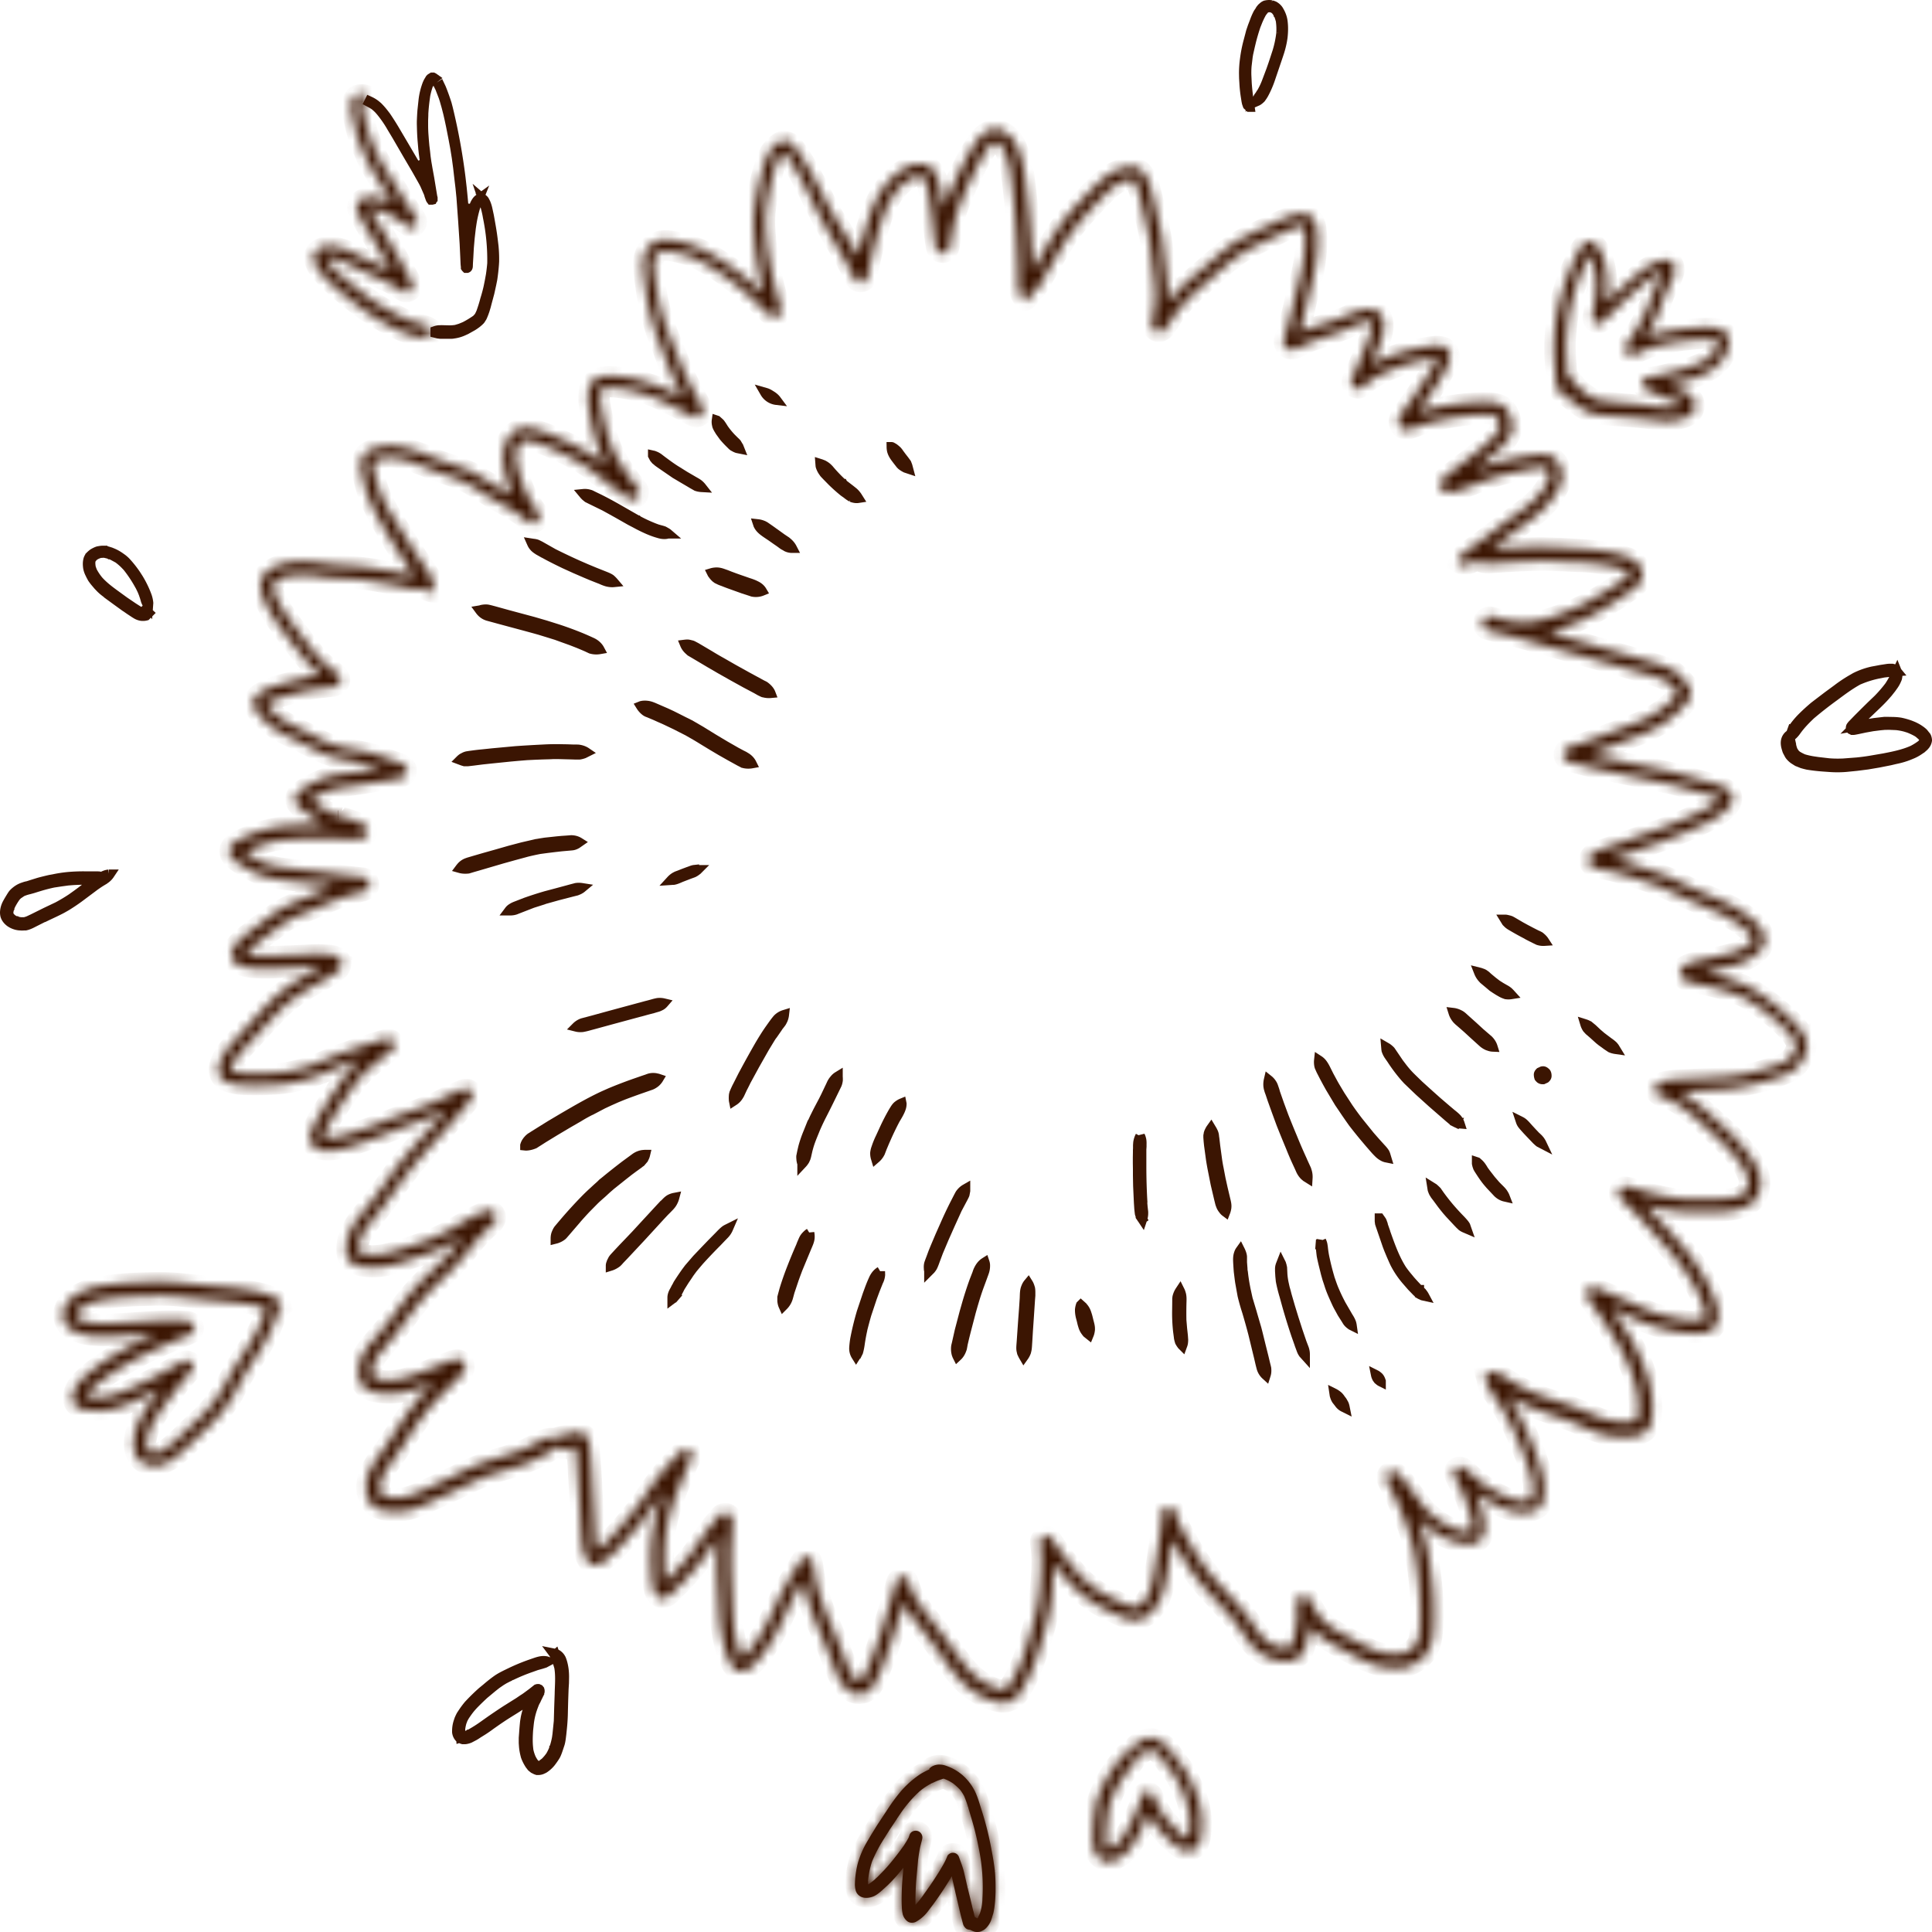 <svg fill="none" xmlns="http://www.w3.org/2000/svg" viewBox="0 0 200 200"><path d="m195.89 69.21.12.03.07.02.11.06.03.02.14.17-.83.07-.53.06-.5.1h-.01q-.96.19-1.89.57v-.01l-.24.11c-.9.49-1.72 1.11-2.5 1.69q-1.2.87-2.33 1.82l-.02.01c-.54.51-1.1 1.07-1.56 1.72q-.21.3-.45.5l-.24.2.08.3.06.28.01.04v.02l.02.07v.08l.01.02q.05.25.15.51l.02.04.02.04.15.23.03.05.04.03.15.14.03.02.03.02q.33.2.67.34l.03.01h.02q.53.15 1.04.22l.34.05 1.2.14h.02q.52.04 1.06.03l.36-.01 1.44-.11q.7-.07 1.37-.18l1.34-.23h.01c.97-.19 2.04-.39 3.03-.83h.01l.01-.01q.45-.23.88-.55l.03-.02.02-.03.11-.11.28-.32-.26-.32-.02-.03-.03-.04-.03-.04-.2-.18-.2-.17-.02-.01-.02-.02-.24-.13a7 7 0 0 0-.7-.32l-.02-.01h-.01l-.32-.1a6 6 0 0 0-.97-.18h-.03l-.72-.03-.47.01-.43.04-.79.1-.78.14-.8.17-.26.05-.13.02h-.13l-.04-.02-.08-.04-.02-.03-.02-.04a.3.3 0 0 1 0-.17q0-.06.08-.15l.06-.08.65-.67.66-.66.67-.66.7-.67q.66-.67 1.22-1.42l.01-.02.01-.02q.18-.28.38-.64l.35-.74.04.1.02.09q.01.27-.05.49l-.06.14a3 3 0 0 1-.38.66l-.17.24-.34.43-.36.41c-.5.55-1.03 1.03-1.6 1.58l-.4.38-1.1 1.12 1.55-.28.5-.08.51-.06.52-.06h.45l.5.01q.39.01.75.07l.22.05q.4.1.76.23l.25.1q.33.14.63.33l.19.13q.19.14.3.25l.16.2.13.16q.08.15.1.37v.03a1 1 0 0 1-.2.47l-.13.15-.18.16h-.01l-.16.13-.18.12q-.32.22-.67.37l-.24.1q-.72.3-1.53.46l-.55.13-1.16.23-1.18.2-1.1.14-1.1.11q-.83.07-1.67.01l-.56-.04q-.92-.06-1.77-.2l-.25-.06-.29-.08-.32-.13-.18-.07-.16-.1-.22-.14a2 2 0 0 1-.42-.41l-.06-.1-.19-.36-.04-.12-.05-.17q-.15-.5-.04-.86l.04-.11q.12-.25.32-.39l.17-.11.05-.2.05-.18-.47-.17.47.17.05-.12q.42-.62.95-1.16.62-.62 1.3-1.19l.47-.36.92-.7.94-.69q.81-.62 1.66-1.1l.24-.14q.85-.43 1.8-.64l.28-.05.58-.11.59-.09q.25-.04.45-.03z" fill="#3B1502" stroke="#3B1502"/><mask id="a" fill="#fff"><path d="m133.62 170.46-.06.03zM45.9 113.64q.45-.23.9-.43l.92-.39.2-.08q.22-.09.46-.06c.17.02.34.14.43.28.08.13.14.34.1.5a2 2 0 0 1-.23.43l-.13.16-.3.38-1.42 1.69-1.43 1.62q-1.07 1.16-2.1 2.34-.97 1.15-1.85 2.38-.93 1.3-1.9 2.6c-.56.74-1.18 1.45-1.74 2.21q-.25.41-.45.87-.17.5-.23 1 0 .23.02.44l.01.04q.12.07.25.12a4 4 0 0 0 1.5.15q.37-.02.76-.09.75-.15 1.48-.38l1.54-.51c.57-.2 1.14-.35 1.69-.58a26 26 0 0 0 2.06-.97c.85-.47 1.67-1 2.54-1.43l.73-.35q.31-.15.66-.24c.28-.07.57-.05.79.15a.8.8 0 0 1 .2.7l-.07.2-.1.15q-.07.11-.18.21l-.24.22a16 16 0 0 0-2.02 2.17q-.93 1.21-2 2.32c-.68.7-1.43 1.34-2.1 2.04a24 24 0 0 0-2.04 2.39q-.9 1.24-1.83 2.43l-.93 1.13q-.43.5-.82 1.03-.21.32-.36.68-.09.33-.13.68l.01.41.08.24.02.04.05.05.2.1a4 4 0 0 0 1.63.17q.44-.03.86-.1c.9-.2 1.75-.53 2.6-.85q1.31-.53 2.61-1.03c.35-.14.8-.3 1.14-.06.18.1.27.22.36.4q.04.14.04.27c.01.3-.15.57-.34.79q-.5.56-1.06 1.09l-1.05 1.04-1.06 1.12q-.9 1.1-1.71 2.26l-1.36 2.1q-.68 1-1.38 1.98-.42.6-.71 1.28-.1.3-.13.61-.01.34.04.67l.06.2.08.12.1.1.1.04.38.1.3.04q.7.06 1.36-.02c1.03-.24 1.98-.71 2.93-1.16l2.4-1.12a25 25 0 0 1 3.82-1.62c1.27-.38 2.56-.72 3.75-1.3h.02l.72-.37.82-.43a2 2 0 0 1 1.2-.16 5 5 0 0 1 1.17-.32l.32-.07.39-.1q.27-.09.56-.1.4 0 .71.28c.23.18.32.5.38.78.13.54.17 1.11.21 1.67q.14 1.6.2 3.2.1 1.56.17 3.13l.07 1.49q.03.67.13 1.35l.08.33.3-.24a11 11 0 0 0 1.2-1.17 38 38 0 0 0 3.21-3.88l.86-1.28q.54-.74 1.1-1.46.5-.62 1.03-1.17l.58-.6.34-.33.08-.1c.25-.26.66-.3.93-.05q.2.18.22.46 0 .2-.1.37v.01l-.05.07-.02.02v.01q-.19.3-.32.66l-.38.93-.77 1.93q-.47 1.24-.8 2.51a20 20 0 0 0-.42 2.67q-.06 1.05-.04 2.1-.01.9.1 1.81l.68-.7q.51-.51.99-1.06.5-.56.96-1.15.42-.55.8-1.12a29 29 0 0 1 1.74-2.33l.3-.35q.14-.2.34-.34c.28-.17.68-.16.9.1q.15.14.22.35.04.14.05.3 0 .34-.03.68l-.1 1.6q-.05.76-.06 1.53 0 .83.02 1.65l.14 3.27c.06 1.03.1 2.05.29 3.06q.22 1.22.7 2.33l.03.04.11-.08a8 8 0 0 0 1.03-1.18l.53-.74a22 22 0 0 0 1.16-2.1l.59-1.24q.24-.57.53-1.12.54-1.05 1.16-2.08l.56-.92.28-.44.2-.3a.6.6 0 0 1 .48-.22q.27 0 .48.17.13.12.18.29c.1.28.12.6.16.9a16 16 0 0 0 .78 3.12q.4 1.23.93 2.4.57 1.3 1.07 2.6c.3.75.56 1.5.89 2.22q.2.43.49.8.12.14.25.24l.13.07.05.01h.12l.06-.02.1-.07.09-.09q.44-.75.76-1.56l.6-1.56q.62-1.75 1.16-3.55.29-.93.55-1.87l.26-.92.1-.42.13-.33q.09-.18.24-.28c.18-.15.5-.15.69-.04q.25.14.35.4l.05.18.09.32.26.67q.26.49.56.95.3.47.63.93l1.48 1.9q.73.96 1.42 1.94t1.43 1.92q.36.43.79.82.37.34.79.64a9 9 0 0 0 1.51.77q.34.1.7.17l.12-.01.18-.07.15-.09q.16-.15.3-.35.43-.68.76-1.41a16 16 0 0 0 .77-1.94l.01-.06c.37-1.04.65-2.1.94-3.16q.2-.75.35-1.5.08-.42.14-.85l.1-.87q.12-1.25.16-2.5a12 12 0 0 0-.15-2.43.7.7 0 0 1 .3-.6c.24-.14.6-.16.81.06q.2.23.36.47a36 36 0 0 0 2.48 3.22 7 7 0 0 0 .96.94q.5.42 1.02.8.39.26.8.49l.8.4 1.66.78q.28.08.58.14l.26-.02.2-.07.23-.14q.27-.26.5-.55a4 4 0 0 0 .45-.91q.16-.44.25-.87l.2-1.05q.17-.95.31-1.91c.17-1.23.39-2.46.5-3.7l.01-.22q0-.2.03-.4a.7.7 0 0 1 .45-.5.7.7 0 0 1 .9.6q.2.7.52 1.37.36.7.77 1.4.4.71.83 1.42a22 22 0 0 0 1.88 2.59c.87.98 1.79 1.92 2.65 2.91q.65.74 1.2 1.54.49.77 1.06 1.49.34.37.74.68.3.21.65.36.45.12.89.18l.56-.02.1-.03.09-.06.07-.08.1-.21q.18-.68.32-1.37.1-.49.16-.98.03-.49.02-.98l-.03-.62c-.02-.28-.03-.57.18-.8q.2-.2.48-.23.29 0 .5.18c.19.13.28.37.36.57q.2.41.44.8.28.45.6.86l.46.45.4.3q.57.39 1.15.73l1.24.65c.77.41 1.53.83 2.34 1.15q.37.13.75.22a7 7 0 0 0 1.96.12 3 3 0 0 0 1.12-.58l.32-.38.2-.38q.14-.55.2-1.12l.05-.47q.06-1.9-.1-3.81-.16-1.84-.48-3.65a23 23 0 0 0-1.07-3.58q-.35-.9-.75-1.8l-.75-1.58v-.01q-.2-.34-.35-.7a.7.7 0 0 1 .26-.76l.02-.02a.6.6 0 0 1 .66-.03q.3.18.52.45a9 9 0 0 1 1.08 1.35q.66.95 1.39 1.88l.3.33.4.38q.43.36.87.67l-.14-.09q.1.08.2.13l.14.1q.38.24.75.44.33.16.68.3a4 4 0 0 0 1.26.27h.4l.03-.01.01-.01.01-.02q.06-.18.07-.36 0-.5-.1-1-.43-1.65-1.17-3.18l-.35-.67c-.17-.32-.37-.64-.3-1.02a.6.6 0 0 1 .73-.48l.21.07.13.1q.17.1.32.24l.27.23.49.44q.51.45 1.06.85c.88.55 1.8 1.06 2.76 1.43q.51.17 1.04.23.3 0 .58-.03.2-.04.4-.13l.05-.03a4 4 0 0 0 .13-1.42q-.02-.26-.07-.52-.31-1.36-.84-2.66l-.6-1.47q-.26-.64-.56-1.26a25 25 0 0 0-2.02-3.48l-.25-.37q-.1-.14-.2-.32a2 2 0 0 1-.27-.93v-.05a2 2 0 0 1-.18-.53q.3-.16.64-.17.53-.01 1 .23l.64.4.69.44q.68.4 1.4.75.65.32 1.34.57l.14.05.22.08.03.01.02.01h.01l.04.02 1.36.45 1.6.56q.75.27 1.5.6.67.3 1.35.56.94.31 1.93.42c.53.03 1.05.05 1.57-.03l.24-.09.04-.05.03-.04q.08-.37.12-.75.04-.57 0-1.14-.04-.6-.16-1.18a15 15 0 0 0-.96-2.86q-.14-.33-.3-.64l-.04-.1q-.42-.83-.91-1.64l-1.07-1.69q-.48-.72-.98-1.42l-.69-1.01c-.13-.19-.25-.35-.27-.58a.67.67 0 0 1 .81-.7c.23.03.45.14.66.23l.34.14.87.37q.72.3 1.42.62 1.49.7 3.02 1.28a23 23 0 0 0 2.68.67l.8.1c.48.03.97.06 1.45-.01l.13-.05.05-.03.08-.15v-.05q.02-.34-.03-.68c-.14-.59-.38-1.14-.62-1.7l-.26-.52-.38-.68-.37-.59-.31-.47q-.21-.33-.44-.65l-.46-.62q-.38-.5-.8-.99-1.29-1.46-2.61-2.9-.62-.7-1.28-1.34l-.64-.63-.35-.34-.16-.16a1 1 0 0 1-.25-.39.7.7 0 0 1 .14-.67c.13-.12.3-.26.5-.25q.22.01.47.07.18.03.36.1l.73.22q.78.23 1.6.42 1.43.36 2.93.5a31 31 0 0 0 5-.1q.5-.1.97-.3l.32-.2.15-.17.14-.28q.08-.27.12-.55 0-.23-.02-.44a4 4 0 0 0-.25-.7 7 7 0 0 0-.96-1.47l-.5-.61q-.59-.67-1.24-1.29l-1.3-1.19q-.65-.61-1.34-1.2-.69-.56-1.41-1.1-.32-.22-.66-.4a11 11 0 0 0-1.55-.64l-.2-.14a.7.7 0 0 1-.23-.55q0-.27.16-.47l.2-.18q.3-.15.63-.23.59-.12 1.18-.16l2.36-.12c1.52-.07 3.05-.1 4.55-.37a28 28 0 0 0 4.25-1.25l.45-.3q.2-.19.38-.42a4 4 0 0 0 .33-.63l.1-.4-.01-.18-.09-.23a6 6 0 0 0-.5-.76 17 17 0 0 0-1.68-1.63q-.89-.74-1.84-1.39l-.46-.3q-.41-.26-.86-.5-.62-.28-1.28-.51h-.02a26 26 0 0 0-2.74-.74l-1.34-.29c-.36-.08-.78-.2-1-.52a1 1 0 0 1-.14-.68c.05-.24.26-.5.47-.6q.4-.23.82-.33l1.08-.27 1.31-.29c.87-.19 1.76-.37 2.58-.73q.49-.26.93-.59l.2-.22.1-.19v-.06l-.06-.16q-.12-.22-.28-.45a8 8 0 0 0-1.25-1.05l-.96-.59q-.5-.27-1.03-.51-1.12-.5-2.24-.97a78 78 0 0 1-3.35-1.53q-.5-.22-1.01-.4-1.68-.58-3.39-1.08a19 19 0 0 0-2.33-.53l-.2-.04a1 1 0 0 1-.32-.1 1 1 0 0 1-.26-.14.8.8 0 0 1-.26-.99c.17-.32.52-.5.84-.62q1.33-.5 2.7-.97l2.78-.97a52 52 0 0 0 5.12-2.06c.61-.32 1.22-.64 1.77-1.06q.16-.15.32-.33l-.4-.19q-.93-.3-1.88-.54-.69-.17-1.38-.37-.67-.2-1.36-.37l-2.89-.61-2.93-.6-2.74-.6-1.88-.5-.3-.1a1 1 0 0 1-.32-.29c-.17-.25-.17-.67.06-.89l.2-.18.28-.14.2-.06.34-.12.58-.18 1.44-.5q.64-.23 1.27-.49l1.5-.56 1.2-.46q.39-.13.76-.3l.59-.26q.66-.33 1.27-.74.32-.21.63-.45l.47-.4q.51-.43.94-.97l.03-.05-.22-.3-.38-.4a4 4 0 0 0-.55-.5q-.45-.25-.94-.42c-.94-.32-1.9-.55-2.86-.84l-.56-.16-2.67-.75-6-1.68-2.74-.76-.97-.26a17 17 0 0 1-1.78-.44l-.19-.06a.76.76 0 0 1-.32-1c.16-.3.5-.46.82-.4q.55.13 1.1.3l.1.03.3.07q.75.15 1.51.23.76.02 1.5-.12.32-.04.61-.12l.76-.2q.66-.2 1.3-.44 1.28-.47 2.5-1.07a37 37 0 0 0 3.44-2.07l1-.68.2-.22v-.03l-.1-.15-.22-.2q-.25-.15-.54-.25a18 18 0 0 0-4.39-.66l-2.76-.12c-.93-.04-1.86 0-2.79.03a133 133 0 0 0-3.4.2q-.4.05-.8 0a2 2 0 0 1-.8-.31 3 3 0 0 1-.85.42c-.39.07-.8.08-1.13-.15q.06-.28.2-.52.35-.58.92-.91.49-.32.96-.66.85-.62 1.67-1.26.88-.68 1.78-1.33 1.06-.73 2.06-1.55.72-.64 1.3-1.45.32-.45.53-.98l.08-.31-.02-.25q-.05-.21-.14-.43l-.1-.17-.04-.03-.02-.01-.17-.03c-.7-.03-1.4.13-2.08.26l-1.06.22q-.67.16-1.33.34-1.17.32-2.29.76c-.7.26-1.39.57-2.1.77-.35.1-.71.23-1.08.23a.9.9 0 0 1-.76-.39.8.8 0 0 1 0-.85c.16-.27.44-.46.68-.65l.41-.32c1.13-.87 2.28-1.7 3.36-2.63.49-.45 1-.9 1.4-1.45l.2-.38.02-.08-.03-.24a5 5 0 0 0-.32-.85l-.04-.03-.18-.1a3 3 0 0 0-.55-.09 15 15 0 0 0-2.2.12q-1.17.13-2.3.34a29 29 0 0 0-2.63.67q-.42.18-.86.33-.24.09-.5.12c-.22 0-.47-.04-.63-.2a.9.9 0 0 1-.2-1.04q.01-.1.06-.17.3-.46.63-.9l.92-1.28.04-.07.02-.03.03-.04 1.03-1.55.52-.82q.4-.62.68-1.29l.02-.06q-.38.02-.73.09a20 20 0 0 0-2.8.68q-1.19.41-2.32.96-.61.3-1.18.71l-.5.4-.12.11a1 1 0 0 1-.34.22.6.6 0 0 1-.4.01.7.7 0 0 1-.41-.29.7.7 0 0 1-.1-.52c.05-.26.2-.5.3-.73l.23-.56.49-1.16.86-2.15q.16-.5.24-1.01 0-.18-.02-.34l-.04-.11-.07-.07-.06-.03a2 2 0 0 0-.73.14c-.7.22-1.36.53-2.03.82-.66.27-1.33.47-2 .7l-1.12.39q-.45.17-.9.4l-.54.24q-.16.1-.33.16t-.35.08q-.19.02-.36-.02a.8.8 0 0 1-.47-.33 1 1 0 0 1-.13-.4q0-.23.07-.45.07-.23.17-.47l.06-.18c.41-1.42.71-2.86 1.08-4.28q.3-1.13.53-2.25.21-1.02.3-2.05c.04-.68.07-1.35-.03-2.03l-.07-.22-.05-.1h-.04q-.2 0-.37.03c-.7.17-1.37.49-2.02.8l-2 .94c-.68.34-1.36.67-2 1.08q-.97.66-1.83 1.43l-.72.62q-1 .89-2.04 1.76-.8.73-1.5 1.54-.64.72-1.15 1.53l-.3.46c-.2.3-.42.66-.77.77-.22.07-.5.03-.66-.14a1 1 0 0 1-.23-.36 1 1 0 0 1-.03-.53l.05-.38.1-.59q.09-.58.15-1.16c.05-1.08-.06-2.17-.2-3.25l-.2-1.78q-.08-.83-.22-1.64a150 150 0 0 0-.94-4.17 9 9 0 0 0-.47-1.42l-.17-.28-.04-.04-.04-.02-.12-.02-.4.03q-.4.09-.79.27-.51.28-.96.65-1.18 1.1-2.24 2.3a28 28 0 0 0-2.16 2.63q-.97 1.52-1.84 3.08-.5.84-.96 1.7-.12.23-.29.46a2 2 0 0 1-.68.58q-.06.18-.15.33c-.1.18-.24.39-.43.49-.03.02-.12.09-.16.07s-.1-.1-.12-.13a2 2 0 0 1-.5-.95q-.06-.24-.07-.47v-.28l-.01-.5q0-1.21-.07-2.43a91 91 0 0 0-.77-8.85c-.14-.64-.3-1.3-.56-1.9a4 4 0 0 0-.36-.56l-.3-.28-.27-.14-.17.05q-.16.09-.28.2-.29.26-.5.6c-.65 1-1.17 2.1-1.7 3.17q-.36.76-.68 1.53l-.31.75-.3.81q-.36 1.13-.55 2.3l-.12.65c-.05.3-.07.6-.15.9a.8.8 0 0 1-.48.53q-.28.09-.57-.04c-.2-.07-.33-.27-.4-.47q-.04-.16-.05-.33l-.06-.36-.1-.74-.15-1.44q-.16-1.47-.4-2.92c-.1-.47-.2-.92-.4-1.36l-.12-.2-.02-.02-.1-.04-.15-.03q-.18 0-.35.02-.28.06-.54.18a5.5 5.5 0 0 0-1.92 1.76q-.67 1.03-1.08 2.19-.33 1-.62 2l-.18.66-.17.65-.35 1.56-.15.7q-.05.15-.06.32c-.04.19-.05.42-.17.59q-.13.25-.4.35a.7.7 0 0 1-.56-.04 1 1 0 0 1-.32-.3l-.14-.28-.09-.22-.26-.52a36 36 0 0 0-1.04-1.9l-1.1-1.86-1.08-1.97q-.5-.97-.96-1.97l-1.1-2.1-.6-1q-.14-.24-.3-.47a9 9 0 0 0-.5-.71l-.08-.09-.17.13-.3.34q-.28.46-.45.97a26 26 0 0 0-1 4.93q-.03.64-.02 1.29l.05.77.07.75q.05.63.15 1.25l.23 1.32.23 1.11a66 66 0 0 0 .57 2.23l.16.58a3 3 0 0 1 .16.65 1 1 0 0 1-.09.38.7.7 0 0 1-.37.32 1 1 0 0 1-.34.02c-.26-.03-.48-.25-.66-.42l-.29-.27-.57-.55q-.57-.55-1.16-1.08-.6-.54-1.24-1.05-.32-.26-.66-.51l-.66-.48-.83-.55-.87-.52a12 12 0 0 0-1.74-.86 13 13 0 0 0-2.33-.54q-.25 0-.5.03l-.25.07-.25.17-.18.2-.12.26-.1.4q0 .36.04.72.03.42.09.82.12.89.27 1.76l.13.66q.1.48.23.97l.28 1.02q.19.6.41 1.19l.4 1 .86 2.13.43 1.06q.19.43.4.84.5.98 1.03 1.95l.28.52.14.3.06.13q.06.15.08.3a.7.7 0 0 1-.18.5 1 1 0 0 1-.3.2c-.21.09-.44 0-.64-.08l-.42-.22q-.94-.51-1.9-.98-.9-.46-1.86-.85-1-.35-2.02-.61a14 14 0 0 0-1.9-.3 5 5 0 0 0-1.01.01l-.24.08-.11.08a3 3 0 0 0-.06 1.21q.05.41.13.81.23 1.16.52 2.3.14.52.31 1l.24.65q.08.22.18.41.24.51.52.99.3.5.62.97.35.54.73 1.07.34.42.66.85c.22.3.12.8-.2 1a.8.8 0 0 1-.83-.02l-.29-.19-.69-.47q-.57-.41-1.13-.85c-.74-.57-1.46-1.17-2.21-1.71q-2.37-1.48-4.98-2.47a7 7 0 0 0-1.36-.3h-.13l-.11.04-.2.13q-.1.09-.17.2-.12.2-.21.41-.09.3-.14.63 0 .5.08.99a15 15 0 0 0 1.13 3.33q.29.59.67 1.13.23.3.43.6.22.37.04.75a.7.7 0 0 1-.61.4c-.37.04-.65-.26-.9-.5q-.23-.2-.5-.39h-.02c-1.07-.73-2.25-1.3-3.35-2q-.85-.56-1.74-1.08-.85-.45-1.77-.79-1.07-.37-2.15-.77l-1.85-.75q-1.13-.37-2.3-.52-.38-.01-.77.05-.5.08-.97.26l-.13.08-.05.07-.04.07-.02.1q0 .25.05.48.2.92.49 1.82a13 13 0 0 0 1.49 3.1 118 118 0 0 0 2.38 3.8l1.24 1.86c.23.36.5.73.6 1.15.08.38.09.8-.08 1.15q-.53-.07-.93-.43-.2.07-.4.09c-.36.04-.7-.05-1.06-.13q-.92-.22-1.85-.39l-1.96-.33q-.93-.14-1.87-.23-1.08-.05-2.15-.12a18 18 0 0 1-1.28-.13q-.5-.09-1.03-.14a14 14 0 0 0-2.39.07q-.43.09-.84.27-.26.15-.5.32l-.15.15-.06.12a1 1 0 0 0 0 .43q.16.61.43 1.18.2.4.44.8.23.39.5.76.49.75 1.03 1.45l1.15 1.51.96 1.22.57.6q.28.27.6.5l.59.48.26.23q.17.14.31.32c.22.31.15.72-.16.94q-.29.2-.64.23l-.82.1q-.75.06-1.5.2-1.04.21-2.07.51-1.02.27-2 .69l-.36.22q.14.23.31.44.59.6 1.25 1.11.6.39 1.23.7.66.3 1.3.63c.83.43 1.65.88 2.52 1.24q.66.24 1.34.39l1.43.26q.74.13 1.44.3.63.18 1.24.4l1.2.43.22.08.17.06.26.1c.31.15.68.37.66.78a.7.7 0 0 1-.16.45q-.14.16-.31.24-.25.09-.5.15l-.73.12-2.7.43-1.32.2q-.68.08-1.34.2a7 7 0 0 0-1.94.66q-.5.24-.96.55l.24.19.6.44q.9.59 1.9.96l.06.02.02.01h.03l.11.04q-.04 0-.08-.03l.43.14q.73.22 1.43.48.32.12.63.3c.2.12.39.26.46.5.05.1.05.26.03.38a1 1 0 0 1-.18.34c-.17.23-.5.26-.76.3l-.32.03h-.66l-1.52-.09a52 52 0 0 0-4.56.1q-.73.05-1.45.17a14 14 0 0 0-3.24 1.14l.21.16.88.53q.47.27.96.48a9 9 0 0 0 1.92.44q.99.13 1.99.24 2 .24 3.99.5l1.32.15.7.08q.17.01.34.05.39.1.55.48c.06.17.06.38-.03.54a1 1 0 0 1-.24.27q-.19.14-.41.2l-.6.16q-.71.17-1.42.41c-.94.34-1.85.75-2.77 1.13-.87.36-1.74.7-2.6 1.11q-.55.3-1.08.67-.58.45-1.18.88-.52.37-1.02.77l-.9.7q-.26.23-.48.5l-.02.04.02.02q.5.14 1 .2.9.05 1.81.02l1.86-.07 1.53-.07q.67-.04 1.36-.05l.84.05q.36.01.7.1c.26.1.5.2.66.43.06.09.13.27.13.37l-.02.23-.06.16a1 1 0 0 1-.35.46q-.2.17-.42.32c-.8.52-1.66.95-2.48 1.44q-.64.38-1.26.78-.6.43-1.17.9-.34.3-.65.6a90 90 0 0 0-2.12 2.26l-1.3 1.4q-.61.65-1.16 1.38-.27.4-.45.86l-.06.26v.03l.02.02q.12.07.22.1.5.15 1 .21.54.04 1.07.05l1.2-.03q.63-.01 1.25-.06l1.2-.14q1.33-.26 2.6-.71c.96-.37 1.89-.81 2.85-1.17l1.44-.51 1.38-.44q.66-.22 1.33-.42l.33-.09q.2-.08.4-.08c.16 0 .34.03.45.15.09.1.15.17.2.3.07.23 0 .5-.17.69q-.32.32-.7.57l-.54.43-1.08.9-.13.11-.17.15q-.52.48-.99 1.02l-.45.62-.37.54q-.76 1.13-1.5 2.29c-.43.71-.9 1.44-1.2 2.22l-.07.23q.24.07.48.09.51-.01 1.01-.1.73-.18 1.44-.4l1.3-.45q.7-.23 1.38-.5l1.36-.54c.93-.37 1.88-.69 2.81-1.04q1.36-.5 2.68-1.13zm141.1-5.9q.06.22.05.46-.01.47-.17.9-.1.3-.25.55-.19.31-.42.6-.23.26-.5.48c-.37.3-.82.48-1.25.65a25 25 0 0 1-5.5 1.33q-1.5.12-3 .18l-1.32.07-.73.04.31.18q.39.24.76.52l.74.56c.73.56 1.39 1.2 2.07 1.82.72.65 1.45 1.3 2.1 2.02q.5.56.97 1.16.39.49.7 1.01c.3.52.56 1.06.66 1.64.17 1.04-.18 2.24-1.1 2.81-.53.32-1.1.47-1.7.59q-.71.13-1.44.14l-1.35.04c-.98.01-1.97.02-2.94-.1q-1.36-.15-2.67-.47l-.69-.18.13.13 1.74 1.9q1 1.07 1.94 2.2.25.27.47.56l.53.7q.39.51.72 1.06.24.35.46.72l.38.68.33.68q.17.35.33.73a7 7 0 0 1 .48 1.6q.04.45 0 .9a1.7 1.7 0 0 1-.65 1.1q-.2.12-.41.2-.46.14-.94.14-1.53.02-3.02-.33l-.65-.16-.62-.16q-.75-.23-1.5-.53c-.87-.34-1.73-.75-2.59-1.14l-.7-.31.69.99c.7 1.06 1.41 2.14 1.97 3.3l.01.01.04.09v.01l.03.05.11.23.04.07.01.03q.47 1 .82 2.04a12 12 0 0 1 .6 3.58l-.06.87-.05.34c-.03.2-.08.43-.18.61q-.06.16-.17.28l-.14.19q-.16.16-.34.27-.33.18-.68.26-.37.08-.75.1-.68.05-1.36-.02-.75-.04-1.47-.24-.74-.2-1.45-.52l-1.24-.55q-.65-.27-1.31-.5l-2.24-.78-.6-.22-.18-.07a15 15 0 0 1-2.7-1.3 25 25 0 0 1 1.1 1.97 35 35 0 0 1 2.17 5.26q.25.79.4 1.62.03.28.03.57v.24q-.01.5-.1 1-.03.24-.13.48l-.1.2-.1.13q-.12.14-.29.24t-.36.17q-.36.14-.74.17a5 5 0 0 1-1.65-.17 8 8 0 0 1-1.45-.6q-.7-.34-1.37-.73-.4-.24-.8-.53l.1.25a16 16 0 0 1 .64 1.96q.08.37.13.77c.07.43.06.9-.07 1.32a1.3 1.3 0 0 1-1.1.96q-.45.05-.9-.01-.3-.03-.59-.1a8 8 0 0 1-2.44-1.08l-.05-.04-.1-.06q-.64-.44-1.2-.93l-.36-.35a21 21 0 0 1 .98 3.4 38 38 0 0 1 .45 3.1q.1.82.14 1.65l.04 1.7q0 .84-.06 1.7a7 7 0 0 1-.13 1 4 4 0 0 1-.65 1.47q-.22.27-.48.5a4 4 0 0 1-1.81.88q-.3.05-.63.05-.83 0-1.65-.15a8 8 0 0 1-1.55-.5c-.92-.38-1.8-.9-2.67-1.36a18 18 0 0 1-1.32-.75c-.47-.3-.96-.6-1.35-1a8 8 0 0 1-.54-.59q-.08.55-.2 1.08c-.1.43-.18.87-.33 1.28q-.18.48-.55.81a2 2 0 0 1-.92.43c-.58.09-1.2 0-1.77-.14a5 5 0 0 1-2.64-1.98q-.47-.63-.9-1.3a15 15 0 0 0-.85-1.12l-.08-.1q-1.06-1.18-2.13-2.32a25 25 0 0 1-2.1-2.64q-.43-.67-.82-1.35l-.94-1.64-.02.12c-.15.93-.26 1.86-.42 2.78-.18 1-.31 2.03-.69 2.98a5 5 0 0 1-.98 1.6 5 5 0 0 1-.5.48c-.4.23-.83.42-1.29.4q-.45 0-.88-.15-.43-.13-.83-.33l-1.29-.61q-.37-.17-.7-.36l-.66-.4q-.72-.49-1.38-1.04-.61-.5-1.12-1.1-.55-.65-1.08-1.33l-.44-.54q0 .73-.06 1.46-.06 1.07-.17 2.13-.12 1-.35 1.97-.17.75-.39 1.49-.2.78-.45 1.56-.27.84-.57 1.69a15 15 0 0 1-1.5 3.09 3 3 0 0 1-.57.63q-.34.23-.74.36-.46.1-.94 0a5 5 0 0 1-.8-.22 8 8 0 0 1-2.67-1.61 17 17 0 0 1-2.05-2.46q-.9-1.3-1.85-2.55c-.63-.83-1.29-1.63-1.87-2.49l-.6-.93q-.16.6-.34 1.19-.45 1.56-1 3.1a40 40 0 0 1-1.16 3.09 11 11 0 0 1-.52 1.04q-.12.2-.26.38-.15.19-.36.33c-.13.08-.29.19-.44.22q-.25.06-.5.08-.27 0-.52-.08-.23-.07-.45-.21a2 2 0 0 1-.38-.31 5 5 0 0 1-.51-.65 9 9 0 0 1-.69-1.43l-.57-1.49q-.58-1.5-1.23-2.97-.33-.8-.63-1.6-.26-.77-.47-1.55-.21-.72-.36-1.47l-.06.1q-.42.68-.78 1.35-.38.74-.73 1.48l-.74 1.57q-.36.75-.77 1.47a13 13 0 0 1-1.47 2.11q-.29.37-.61.68c-.23.2-.44.39-.72.52l-.24.09a1 1 0 0 1-.35.02 1 1 0 0 1-.33-.08l-.1-.06a1 1 0 0 1-.31-.26q-.15-.14-.24-.34a9 9 0 0 1-.76-2.1 17 17 0 0 1-.45-3.13l-.17-3.35-.05-1.59.02-1.63.07-1.32q-.38.5-.73 1-.46.7-.97 1.38a27 27 0 0 1-2.1 2.4l-.59.59c-.22.22-.44.47-.68.66q-.2.16-.44.22a1 1 0 0 1-.36.02h-.06c-.25-.04-.45-.26-.58-.45-.07-.1-.13-.26-.16-.37l-.06-.25-.08-.44q-.1-.72-.1-1.44a19 19 0 0 1 1.32-8.2l-.38.53q-.59.93-1.25 1.82a44 44 0 0 1-2.94 3.48q-.35.38-.73.73-.27.26-.57.5c-.32.29-.67.58-1.1.65q-.5.04-.85-.29a1 1 0 0 1-.23-.3q-.09-.15-.15-.32-.1-.3-.17-.6-.15-.78-.19-1.57-.1-1.53-.18-3.08l-.2-3.13q-.05-1.45-.23-2.9a10 10 0 0 1-1.07.24l-.23-.01-.15-.02q-.23-.07-.45-.17l-.19-.14a2 2 0 0 1-.31.4q-.23.2-.48.34l-.26.14-.66.33q-.66.33-1.32.6-.69.27-1.39.47c-.92.28-1.86.52-2.76.86q-.65.25-1.28.55l-1.2.57-.03.01-.05.03q-1.2.59-2.44 1.13l-1.35.63-.73.29c-.31.1-.63.23-.95.3a5 5 0 0 1-1.2.13q-.35 0-.71-.03l-.56-.06q-.3-.07-.6-.18a1.8 1.8 0 0 1-1.09-1.05 3 3 0 0 1-.2-.86 4 4 0 0 1 .34-2.01c.42-.88 1.02-1.66 1.59-2.45l1.5-2.3q.38-.6.8-1.19.42-.6.88-1.18a17 17 0 0 1 .88-1.06q.45-.48.9-.91l.13-.13-1 .39c-.57.2-1.14.43-1.73.58a7.6 7.6 0 0 1-3.55.06q-.45-.13-.82-.38a1.6 1.6 0 0 1-.54-.7q-.2-.52-.18-1.07c.03-.51.1-1.01.3-1.48a6 6 0 0 1 .81-1.25q.47-.58.95-1.12l.92-1.11.9-1.2.91-1.23q.96-1.2 2.05-2.28c.72-.7 1.48-1.36 2.17-2.11q.52-.56 1-1.14l.75-.96-.3.18q-1.24.7-2.56 1.25c-.89.36-1.81.62-2.71.94q-1.31.47-2.68.7a7 7 0 0 1-2.28-.04l-.46-.15q-.23-.1-.44-.23a1 1 0 0 1-.26-.2l-.1-.13-.14-.27-.06-.22q-.04-.17-.05-.34l-.01-.27a4 4 0 0 1 .27-1.43q.13-.4.3-.75.38-.65.84-1.22l.98-1.21q.93-1.18 1.8-2.4.88-1.27 1.84-2.46 1.02-1.22 2.1-2.39 1-1.1 1.98-2.21l.3-.35-.82.39-1.48.6q-1.43.55-2.88 1.07l-1.3.52q-.69.28-1.38.52c-.95.32-1.89.7-2.86.93q-.44.1-.88.16a4 4 0 0 1-1.1.03 2 2 0 0 1-.91-.3q-.36-.23-.49-.66c-.13-.45.05-.9.2-1.31q.27-.65.64-1.23a73 73 0 0 1 2.44-3.8 10 10 0 0 1 2-2.19 36 36 0 0 0-2.55.92l-1.06.46q-.56.24-1.14.44-.59.2-1.19.37-.7.19-1.4.32-.8.14-1.6.19c-1 .06-2 .11-3 .05a6 6 0 0 1-1.53-.2 2 2 0 0 1-.76-.33 1.4 1.4 0 0 1-.5-.63q-.15-.45-.02-.92l.13-.38q.12-.3.27-.58.39-.66.88-1.21.49-.57.99-1.1l1.92-2.11q.54-.59 1.09-1.15a16 16 0 0 1 2.39-1.95q.62-.4 1.26-.77.63-.37 1.28-.72l.44-.26-1.08.02q-1.47.1-2.95.16c-.95.05-1.91.1-2.86.03a5 5 0 0 1-1.62-.34c-.32-.14-.64-.34-.76-.7-.06-.2-.1-.46-.03-.67q.07-.23.16-.43a4 4 0 0 1 .68-.86l.61-.52 1.12-.86 1.16-.86.63-.46q.32-.23.68-.44.69-.39 1.42-.69l1.28-.54 2.76-1.13-1.4-.19q-1.48-.17-2.95-.36c-.98-.11-1.97-.21-2.9-.52a6 6 0 0 1-.82-.31l-.62-.34q-.59-.31-1.14-.67c-.31-.22-.6-.43-.82-.75a1 1 0 0 1-.12-.72c.05-.26.26-.47.46-.62q.64-.44 1.35-.72a13 13 0 0 1 2.54-.83q.78-.17 1.57-.23l1.56-.09q1.28-.06 2.55-.06l-.16-.07q-.65-.29-1.25-.7a23 23 0 0 1-1.23-.86 2 2 0 0 1-.4-.4 1 1 0 0 1-.19-.72c.05-.39.38-.64.67-.85q.56-.4 1.19-.7.69-.35 1.4-.6.76-.21 1.54-.32l2.96-.4 1.12-.17-.27-.1a13 13 0 0 0-1.24-.37l-1.46-.3q-.71-.11-1.43-.26-.7-.16-1.37-.43c-.86-.35-1.68-.8-2.5-1.22-.82-.43-1.69-.75-2.45-1.25a9 9 0 0 1-1.26-.98q-.3-.28-.56-.57-.16-.16-.28-.34a3 3 0 0 1-.33-.64 1 1 0 0 1-.03-.5q.03-.18.1-.32.1-.16.2-.28l.24-.2q.25-.2.53-.33.67-.32 1.39-.54.66-.2 1.34-.37.7-.2 1.43-.36a15 15 0 0 1 1.8-.25l-.52-.42c-.5-.42-.93-.94-1.33-1.45-.84-1.07-1.7-2.13-2.48-3.24q-.44-.61-.84-1.25l-.39-.69-.34-.7c-.33-.8-.62-1.73-.14-2.53.3-.5.82-.83 1.34-1.07a7 7 0 0 1 3-.45q.78.01 1.56.13.67.1 1.36.17c.87.07 1.75.1 2.62.18q1.26.13 2.52.36 1.28.21 2.54.49l.61.13.08.02-.93-1.43a83 83 0 0 1-2.25-3.67q-.62-1.05-1.13-2.12a13 13 0 0 1-1.02-3.06c-.1-.43-.2-.88-.18-1.32.01-.53.27-1.03.7-1.32.31-.2.65-.3 1-.38l.67-.14q.68-.1 1.34.01 1.36.19 2.65.7.97.4 1.96.77l1.73.6.59.21c.32.14.66.25.97.42l.93.53q.96.61 1.93 1.16l1.2.64-.32-.83q-.17-.5-.3-1-.16-.6-.25-1.24-.1-.6-.05-1.2.05-.5.2-.97c.17-.49.45-.97.86-1.29.2-.15.43-.3.67-.36q.34-.1.7-.05a6 6 0 0 1 1.2.22l.54.19a32 32 0 0 1 5.06 2.44q.47.3.92.66l.52.4-.26-.5-.37-.8q-.14-.36-.26-.73-.36-1.02-.57-2.1-.24-1.1-.4-2.23a5 5 0 0 1-.02-1.02c.04-.58.16-1.22.7-1.55.47-.3 1.04-.37 1.6-.36q.57.01 1.15.1 1.06.12 2.08.41 1.07.3 2.1.72 1 .43 1.97.91l.23.11-.29-.55q-.55-1.04-1-2.14-.84-2.1-1.63-4.25l-.17-.55-.11-.4-.29-1.1a25 25 0 0 1-.44-2.4q-.17-1.05-.25-2.11l-.02-.5q.01-.24.07-.5l.09-.28a2.2 2.2 0 0 1 1.1-1.3q.3-.17.66-.21c.6-.1 1.22.03 1.82.14q.55.1 1.09.28.57.2 1.13.43.49.22.98.5 1.92 1.08 3.64 2.47a60 60 0 0 1 1.98 1.7l-.35-1.46a34 34 0 0 1-.72-5.56v-.58l.05-.65q.05-.56.14-1.1a25 25 0 0 1 1.06-4.47q.17-.5.45-.94c.22-.32.48-.55.76-.8.17-.14.4-.28.63-.29q.34 0 .64.16c.22.13.4.34.55.53l.39.54.58.9c.8 1.31 1.5 2.68 2.19 4.05q.48.96 1.04 1.87.55.92 1.13 1.84t1.12 1.87l.1.18.03-.11a41 41 0 0 1 .99-3.52q.19-.63.43-1.25.23-.59.53-1.14a8 8 0 0 1 2.37-2.76q.48-.34 1.03-.54.4-.15.82-.18.33-.02.64.03c.45.1.85.37 1.07.8.5.94.66 2 .84 3.06l.1.7.15-.4.35-.93.26-.6.26-.6.72-1.5q.5-1 1.05-1.96a10 10 0 0 1 1-1.42q.28-.32.64-.53.25-.15.52-.23.22-.05.43-.06c.08 0 .24 0 .32.03q.18.05.35.14a5 5 0 0 1 .83.6 4 4 0 0 1 .93 1.6q.19.5.32 1.04.15.67.25 1.36l.14 1.1q.08.55.13 1.11.14 1.12.23 2.26.2 2.29.31 4.58l.03.83.44-.76q.84-1.47 1.73-2.91.65-1.01 1.4-1.95.7-.85 1.47-1.63a31 31 0 0 1 1.55-1.6c.55-.5 1.08-1 1.74-1.35q.53-.28 1.11-.42c.6-.12 1.3-.18 1.8.26a3 3 0 0 1 .74 1.22l.17.46q.15.5.27 1 .27 1.07.5 2.15c.17.76.36 1.53.48 2.3s.18 1.53.27 2.3q.15 1.1.25 2.19.11 1.05.05 2.11l.45-.59.68-.74c.84-.87 1.78-1.6 2.69-2.39l.75-.66 1.5-1.26.53-.39q.6-.4 1.22-.73l1.33-.65q.95-.46 1.92-.89c.63-.3 1.27-.6 1.94-.79.39-.1.78-.17 1.18-.12q.32.04.6.23.25.2.4.5.2.4.25.82l.04.37q.03.24.04.5l-.02 1.15q-.04.62-.13 1.25c-.19 1.49-.61 2.93-.96 4.39q-.23 1.05-.5 2.08l-.26 1 .67-.3q.72-.28 1.46-.5l1.59-.52q.73-.27 1.44-.59.48-.2 1-.35c.28-.08.59-.17.9-.19l.36.01q.17.01.34.09c.18.07.38.19.51.34q.16.16.25.34l.14.36q.08.35.07.7a4 4 0 0 1-.12.77q-.15.59-.37 1.15-.37 1-.78 2a18 18 0 0 1 2.27-1q.67-.25 1.37-.43a26 26 0 0 1 2.66-.52c.4-.05.78-.06 1.16.08.43.15.65.56.64 1 0 .3-.1.58-.2.85a6 6 0 0 1-.53 1.05l-.56.93q-.96 1.5-1.97 2.95l.07-.02q1.12-.33 2.26-.54a25 25 0 0 1 4.38-.5q.59 0 1.16.08c.35.05.74.2 1.02.44q.24.2.4.47l.16.34a6 6 0 0 1 .24.7l.08.44c.03.84-.52 1.5-1.05 2.08q-.37.39-.75.73a27 27 0 0 1-2.14 1.77l.06-.03a27 27 0 0 1 5.91-1.47q.55-.08 1.09-.08c.36.01.73.04 1.03.24q.52.35.74.94a3 3 0 0 1 .22 1q-.02.64-.32 1.23-.52 1.01-1.29 1.86-.73.79-1.59 1.42l-1.77 1.31q-.93.68-1.82 1.4l-.4.31h.35l2.48-.11c.86-.03 1.72-.08 2.58-.06l1.3.06q.6.02 1.19.06c.97.06 1.95.1 2.92.23a15 15 0 0 1 3.19.7q.2.08.38.2.29.15.52.37.17.17.3.36.14.18.22.4.13.44.03.88-.05.2-.17.37-.12.2-.28.36-.3.29-.64.52a43 43 0 0 1-2.4 1.6 22 22 0 0 1-3.96 2q-.64.27-1.29.47l-.67.2-.28.09 2.59.74q3.24.94 6.5 1.86 1 .28 2.03.59.46.14.92.32t.88.4c.48.28.83.72 1.19 1.13q.16.15.28.34.14.18.23.4.09.19.1.4.02.2-.03.4t-.16.39q-.13.22-.3.4-.45.51-.95.96a10 10 0 0 1-1.85 1.36l-.66.36q-.7.35-1.43.63l-1.23.47-2.86 1.1q-.49.19-.97.34l.17.04 1.94.45 2.03.44 2.09.42q1.4.28 2.79.62l1.46.41 1.34.37.76.21c.39.11.78.21 1.14.38.5.22 1.07.62 1.06 1.24 0 .4-.25.75-.52 1.04-.32.36-.73.64-1.13.9q-.59.37-1.2.66-1.39.67-2.82 1.24-1.25.5-2.53.95l-2.8.97-1.4.5.38.09q.87.22 1.74.51 1.36.43 2.72.91.67.23 1.32.53l1.34.63q.6.3 1.22.56.66.3 1.34.58l1.36.6q.62.26 1.2.6c.83.5 1.68 1.02 2.34 1.74q.25.26.44.57.16.28.27.58.06.2.07.4l-.02.28-.02.12-.16.4q-.11.2-.27.39c-.38.43-.85.72-1.35 1-.82.45-1.76.66-2.66.86l-1.4.32-.37.09.08.01 1.43.36a23 23 0 0 1 2.32.78q.6.24 1.14.55.68.43 1.34.9l1.07.8 1.13 1q.55.5 1.04 1.05c.41.48.83 1 1 1.63M27.5 72.94v-.05z"/></mask><path d="m133.62 170.46-.06.03zM45.9 113.64q.45-.23.9-.43l.92-.39.2-.08q.22-.09.46-.06c.17.02.34.14.43.28.08.13.14.34.1.5a2 2 0 0 1-.23.43l-.13.16-.3.38-1.42 1.69-1.43 1.62q-1.07 1.16-2.1 2.34-.97 1.15-1.85 2.38-.93 1.3-1.9 2.6c-.56.74-1.18 1.45-1.74 2.21q-.25.41-.45.87-.17.5-.23 1 0 .23.02.44l.01.04q.12.07.25.12a4 4 0 0 0 1.5.15q.37-.02.76-.09.75-.15 1.48-.38l1.54-.51c.57-.2 1.14-.35 1.69-.58a26 26 0 0 0 2.06-.97c.85-.47 1.67-1 2.54-1.43l.73-.35q.31-.15.66-.24c.28-.07.57-.05.79.15a.8.8 0 0 1 .2.7l-.07.2-.1.15q-.07.11-.18.21l-.24.22a16 16 0 0 0-2.02 2.17q-.93 1.21-2 2.32c-.68.7-1.43 1.34-2.1 2.04a24 24 0 0 0-2.04 2.39q-.9 1.24-1.83 2.43l-.93 1.13q-.43.5-.82 1.03-.21.32-.36.68-.09.33-.13.68l.01.41.08.24.02.04.05.05.2.1a4 4 0 0 0 1.63.17q.44-.03.86-.1c.9-.2 1.75-.53 2.6-.85q1.31-.53 2.61-1.03c.35-.14.8-.3 1.14-.06.18.1.27.22.36.4q.04.14.04.27c.01.3-.15.57-.34.79q-.5.56-1.06 1.09l-1.05 1.04-1.06 1.12q-.9 1.1-1.71 2.26l-1.36 2.1q-.68 1-1.38 1.98-.42.6-.71 1.28-.1.3-.13.61-.01.34.04.67l.06.2.08.12.1.1.1.04.38.1.3.04q.7.06 1.36-.02c1.03-.24 1.98-.71 2.93-1.16l2.4-1.12a25 25 0 0 1 3.82-1.62c1.27-.38 2.56-.72 3.75-1.3h.02l.72-.37.82-.43a2 2 0 0 1 1.2-.16 5 5 0 0 1 1.17-.32l.32-.07.39-.1q.27-.09.56-.1.4 0 .71.28c.23.18.32.5.38.78.13.54.17 1.11.21 1.67q.14 1.6.2 3.2.1 1.56.17 3.13l.07 1.49q.03.67.13 1.35l.08.33.3-.24a11 11 0 0 0 1.2-1.17 38 38 0 0 0 3.21-3.88l.86-1.28q.54-.74 1.1-1.46.5-.62 1.03-1.17l.58-.6.34-.33.08-.1c.25-.26.66-.3.93-.05q.2.18.22.46 0 .2-.1.37v.01l-.05.07-.02.02v.01q-.19.3-.32.66l-.38.93-.77 1.93q-.47 1.24-.8 2.51a20 20 0 0 0-.42 2.67q-.06 1.05-.04 2.1-.01.9.1 1.81l.68-.7q.51-.51.99-1.06.5-.56.96-1.15.42-.55.8-1.12a29 29 0 0 1 1.74-2.33l.3-.35q.14-.2.34-.34c.28-.17.68-.16.9.1q.15.14.22.35.04.14.05.3 0 .34-.03.68l-.1 1.6q-.05.76-.06 1.53 0 .83.02 1.65l.14 3.27c.06 1.03.1 2.05.29 3.06q.22 1.22.7 2.33l.03.04.11-.08a8 8 0 0 0 1.03-1.18l.53-.74a22 22 0 0 0 1.16-2.1l.59-1.24q.24-.57.53-1.12.54-1.05 1.16-2.08l.56-.92.28-.44.2-.3a.6.6 0 0 1 .48-.22q.27 0 .48.17.13.12.18.29c.1.28.12.6.16.9a16 16 0 0 0 .78 3.12q.4 1.23.93 2.4.57 1.3 1.07 2.6c.3.75.56 1.5.89 2.22q.2.43.49.8.12.14.25.24l.13.07.05.01h.12l.06-.02.1-.07.09-.09q.44-.75.76-1.56l.6-1.56q.62-1.75 1.16-3.55.29-.93.55-1.87l.26-.92.1-.42.13-.33q.09-.18.24-.28c.18-.15.5-.15.69-.04q.25.14.35.4l.05.18.09.32.26.67q.26.49.56.95.3.47.63.93l1.48 1.9q.73.96 1.42 1.94t1.43 1.92q.36.43.79.82.37.34.79.64a9 9 0 0 0 1.51.77q.34.1.7.17l.12-.01.18-.07.15-.09q.16-.15.3-.35.43-.68.76-1.41a16 16 0 0 0 .77-1.94l.01-.06c.37-1.04.65-2.1.94-3.16q.2-.75.35-1.5.08-.42.14-.85l.1-.87q.12-1.25.16-2.5a12 12 0 0 0-.15-2.43.7.7 0 0 1 .3-.6c.24-.14.6-.16.81.06q.2.23.36.47a36 36 0 0 0 2.48 3.22 7 7 0 0 0 .96.94q.5.42 1.02.8.39.26.8.49l.8.4 1.66.78q.28.08.58.14l.26-.02.2-.07.23-.14q.27-.26.5-.55a4 4 0 0 0 .45-.91q.16-.44.25-.87l.2-1.05q.17-.95.31-1.91c.17-1.23.39-2.46.5-3.7l.01-.22q0-.2.03-.4a.7.7 0 0 1 .45-.5.7.7 0 0 1 .9.6q.2.7.52 1.37.36.7.77 1.4.4.71.83 1.42a22 22 0 0 0 1.88 2.59c.87.98 1.79 1.92 2.65 2.91q.65.74 1.2 1.54.49.77 1.06 1.49.34.37.74.68.3.21.65.36.45.12.89.18l.56-.02.1-.03.09-.06.07-.08.1-.21q.18-.68.32-1.37.1-.49.16-.98.03-.49.02-.98l-.03-.62c-.02-.28-.03-.57.18-.8q.2-.2.48-.23.29 0 .5.18c.19.13.28.37.36.57q.2.41.44.8.28.45.6.86l.46.45.4.3q.57.39 1.15.73l1.24.65c.77.41 1.53.83 2.34 1.15q.37.13.75.22a7 7 0 0 0 1.96.12 3 3 0 0 0 1.12-.58l.32-.38.2-.38q.14-.55.2-1.12l.05-.47q.06-1.9-.1-3.81-.16-1.84-.48-3.65a23 23 0 0 0-1.07-3.58q-.35-.9-.75-1.8l-.75-1.58v-.01q-.2-.34-.35-.7a.7.7 0 0 1 .26-.76l.02-.02a.6.6 0 0 1 .66-.03q.3.18.52.45a9 9 0 0 1 1.08 1.35q.66.95 1.39 1.88l.3.33.4.38q.43.36.87.67l-.14-.09q.1.08.2.13l.14.1q.38.24.75.44.33.16.68.3a4 4 0 0 0 1.26.27h.4l.03-.01.01-.01.01-.02q.06-.18.07-.36 0-.5-.1-1-.43-1.65-1.17-3.18l-.35-.67c-.17-.32-.37-.64-.3-1.02a.6.6 0 0 1 .73-.48l.21.07.13.1q.17.1.32.24l.27.23.49.44q.51.45 1.06.85c.88.55 1.8 1.06 2.76 1.43q.51.17 1.04.23.3 0 .58-.03.2-.04.4-.13l.05-.03a4 4 0 0 0 .13-1.42q-.02-.26-.07-.52-.31-1.36-.84-2.66l-.6-1.47q-.26-.64-.56-1.26a25 25 0 0 0-2.02-3.48l-.25-.37q-.1-.14-.2-.32a2 2 0 0 1-.27-.93v-.05a2 2 0 0 1-.18-.53q.3-.16.64-.17.53-.01 1 .23l.64.4.69.44q.68.4 1.4.75.65.32 1.34.57l.14.05.22.08.03.01.02.01h.01l.04.02 1.36.45 1.6.56q.75.27 1.5.6.67.3 1.35.56.94.31 1.93.42c.53.03 1.05.05 1.57-.03l.24-.09.04-.05.03-.04q.08-.37.12-.75.04-.57 0-1.14-.04-.6-.16-1.18a15 15 0 0 0-.96-2.86q-.14-.33-.3-.64l-.04-.1q-.42-.83-.91-1.64l-1.07-1.69q-.48-.72-.98-1.42l-.69-1.01c-.13-.19-.25-.35-.27-.58a.67.67 0 0 1 .81-.7c.23.03.45.14.66.23l.34.14.87.37q.72.3 1.42.62 1.49.7 3.02 1.28a23 23 0 0 0 2.68.67l.8.1c.48.03.97.06 1.45-.01l.13-.05.05-.03.08-.15v-.05q.02-.34-.03-.68c-.14-.59-.38-1.14-.62-1.7l-.26-.52-.38-.68-.37-.59-.31-.47q-.21-.33-.44-.65l-.46-.62q-.38-.5-.8-.99-1.29-1.46-2.61-2.9-.62-.7-1.28-1.34l-.64-.63-.35-.34-.16-.16a1 1 0 0 1-.25-.39.7.7 0 0 1 .14-.67c.13-.12.3-.26.5-.25q.22.01.47.07.18.03.36.1l.73.22q.78.23 1.6.42 1.43.36 2.93.5a31 31 0 0 0 5-.1q.5-.1.97-.3l.32-.2.15-.17.14-.28q.08-.27.12-.55 0-.23-.02-.44a4 4 0 0 0-.25-.7 7 7 0 0 0-.96-1.47l-.5-.61q-.59-.67-1.24-1.29l-1.3-1.19q-.65-.61-1.34-1.2-.69-.56-1.41-1.1-.32-.22-.66-.4a11 11 0 0 0-1.55-.64l-.2-.14a.7.7 0 0 1-.23-.55q0-.27.16-.47l.2-.18q.3-.15.63-.23.59-.12 1.18-.16l2.36-.12c1.52-.07 3.05-.1 4.55-.37a28 28 0 0 0 4.25-1.25l.45-.3q.2-.19.38-.42a4 4 0 0 0 .33-.63l.1-.4-.01-.18-.09-.23a6 6 0 0 0-.5-.76 17 17 0 0 0-1.68-1.63q-.89-.74-1.84-1.39l-.46-.3q-.41-.26-.86-.5-.62-.28-1.28-.51h-.02a26 26 0 0 0-2.74-.74l-1.34-.29c-.36-.08-.78-.2-1-.52a1 1 0 0 1-.14-.68c.05-.24.26-.5.47-.6q.4-.23.82-.33l1.08-.27 1.31-.29c.87-.19 1.76-.37 2.58-.73q.49-.26.93-.59l.2-.22.1-.19v-.06l-.06-.16q-.12-.22-.28-.45a8 8 0 0 0-1.25-1.05l-.96-.59q-.5-.27-1.03-.51-1.12-.5-2.24-.97a78 78 0 0 1-3.35-1.53q-.5-.22-1.01-.4-1.68-.58-3.39-1.08a19 19 0 0 0-2.33-.53l-.2-.04a1 1 0 0 1-.32-.1 1 1 0 0 1-.26-.14.8.8 0 0 1-.26-.99c.17-.32.52-.5.84-.62q1.33-.5 2.7-.97l2.78-.97a52 52 0 0 0 5.12-2.06c.61-.32 1.22-.64 1.77-1.06q.16-.15.32-.33l-.4-.19q-.93-.3-1.88-.54-.69-.17-1.38-.37-.67-.2-1.36-.37l-2.89-.61-2.93-.6-2.74-.6-1.88-.5-.3-.1a1 1 0 0 1-.32-.29c-.17-.25-.17-.67.06-.89l.2-.18.28-.14.2-.06.34-.12.58-.18 1.44-.5q.64-.23 1.27-.49l1.5-.56 1.2-.46q.39-.13.76-.3l.59-.26q.66-.33 1.27-.74.32-.21.63-.45l.47-.4q.51-.43.94-.97l.03-.05-.22-.3-.38-.4a4 4 0 0 0-.55-.5q-.45-.25-.94-.42c-.94-.32-1.9-.55-2.86-.84l-.56-.16-2.67-.75-6-1.68-2.74-.76-.97-.26a17 17 0 0 1-1.78-.44l-.19-.06a.76.76 0 0 1-.32-1c.16-.3.5-.46.82-.4q.55.13 1.1.3l.1.03.3.07q.75.15 1.51.23.76.02 1.5-.12.32-.04.61-.12l.76-.2q.66-.2 1.3-.44 1.28-.47 2.5-1.07a37 37 0 0 0 3.44-2.07l1-.68.2-.22v-.03l-.1-.15-.22-.2q-.25-.15-.54-.25a18 18 0 0 0-4.39-.66l-2.76-.12c-.93-.04-1.86 0-2.79.03a133 133 0 0 0-3.4.2q-.4.05-.8 0a2 2 0 0 1-.8-.31 3 3 0 0 1-.85.42c-.39.07-.8.08-1.13-.15q.06-.28.2-.52.35-.58.92-.91.49-.32.96-.66.85-.62 1.67-1.26.88-.68 1.78-1.33 1.06-.73 2.06-1.55.72-.64 1.3-1.45.32-.45.53-.98l.08-.31-.02-.25q-.05-.21-.14-.43l-.1-.17-.04-.03-.02-.01-.17-.03c-.7-.03-1.4.13-2.08.26l-1.06.22q-.67.16-1.33.34-1.17.32-2.29.76c-.7.26-1.39.57-2.1.77-.35.1-.71.23-1.08.23a.9.9 0 0 1-.76-.39.8.8 0 0 1 0-.85c.16-.27.44-.46.68-.65l.41-.32c1.13-.87 2.28-1.7 3.36-2.63.49-.45 1-.9 1.4-1.45l.2-.38.02-.08-.03-.24a5 5 0 0 0-.32-.85l-.04-.03-.18-.1a3 3 0 0 0-.55-.09 15 15 0 0 0-2.2.12q-1.17.13-2.3.34a29 29 0 0 0-2.63.67q-.42.18-.86.33-.24.09-.5.12c-.22 0-.47-.04-.63-.2a.9.9 0 0 1-.2-1.04q.01-.1.06-.17.3-.46.63-.9l.92-1.28.04-.07.02-.03.03-.04 1.03-1.55.52-.82q.4-.62.68-1.29l.02-.06q-.38.02-.73.09a20 20 0 0 0-2.8.68q-1.19.41-2.32.96-.61.3-1.18.71l-.5.4-.12.11a1 1 0 0 1-.34.22.6.6 0 0 1-.4.01.7.7 0 0 1-.41-.29.7.7 0 0 1-.1-.52c.05-.26.2-.5.3-.73l.23-.56.49-1.16.86-2.15q.16-.5.24-1.01 0-.18-.02-.34l-.04-.11-.07-.07-.06-.03a2 2 0 0 0-.73.14c-.7.22-1.36.53-2.03.82-.66.27-1.33.47-2 .7l-1.12.39q-.45.17-.9.4l-.54.24q-.16.1-.33.16t-.35.08q-.19.02-.36-.02a.8.8 0 0 1-.47-.33 1 1 0 0 1-.13-.4q0-.23.07-.45.07-.23.17-.47l.06-.18c.41-1.42.71-2.86 1.08-4.28q.3-1.13.53-2.25.21-1.02.3-2.05c.04-.68.07-1.35-.03-2.03l-.07-.22-.05-.1h-.04q-.2 0-.37.03c-.7.17-1.37.49-2.02.8l-2 .94c-.68.34-1.36.67-2 1.08q-.97.66-1.83 1.43l-.72.62q-1 .89-2.04 1.76-.8.73-1.5 1.54-.64.72-1.15 1.53l-.3.46c-.2.3-.42.66-.77.77-.22.07-.5.03-.66-.14a1 1 0 0 1-.23-.36 1 1 0 0 1-.03-.53l.05-.38.1-.59q.09-.58.15-1.16c.05-1.08-.06-2.17-.2-3.25l-.2-1.78q-.08-.83-.22-1.64a150 150 0 0 0-.94-4.17 9 9 0 0 0-.47-1.42l-.17-.28-.04-.04-.04-.02-.12-.02-.4.03q-.4.09-.79.27-.51.28-.96.65-1.18 1.1-2.24 2.3a28 28 0 0 0-2.16 2.63q-.97 1.52-1.84 3.08-.5.84-.96 1.7-.12.23-.29.46a2 2 0 0 1-.68.58q-.06.18-.15.33c-.1.18-.24.39-.43.49-.03.02-.12.09-.16.07s-.1-.1-.12-.13a2 2 0 0 1-.5-.95q-.06-.24-.07-.47v-.28l-.01-.5q0-1.21-.07-2.43a91 91 0 0 0-.77-8.85c-.14-.64-.3-1.3-.56-1.9a4 4 0 0 0-.36-.56l-.3-.28-.27-.14-.17.05q-.16.09-.28.2-.29.26-.5.6c-.65 1-1.17 2.1-1.7 3.17q-.36.76-.68 1.53l-.31.75-.3.81q-.36 1.13-.55 2.3l-.12.65c-.05.3-.07.6-.15.9a.8.8 0 0 1-.48.53q-.28.09-.57-.04c-.2-.07-.33-.27-.4-.47q-.04-.16-.05-.33l-.06-.36-.1-.74-.15-1.44q-.16-1.47-.4-2.92c-.1-.47-.2-.92-.4-1.36l-.12-.2-.02-.02-.1-.04-.15-.03q-.18 0-.35.02-.28.06-.54.18a5.5 5.5 0 0 0-1.92 1.76q-.67 1.03-1.08 2.19-.33 1-.62 2l-.18.66-.17.65-.35 1.56-.15.7q-.05.15-.06.32c-.04.19-.05.42-.17.59q-.13.25-.4.35a.7.7 0 0 1-.56-.04 1 1 0 0 1-.32-.3l-.14-.28-.09-.22-.26-.52a36 36 0 0 0-1.04-1.9l-1.1-1.86-1.08-1.97q-.5-.97-.96-1.97l-1.1-2.1-.6-1q-.14-.24-.3-.47a9 9 0 0 0-.5-.71l-.08-.09-.17.13-.3.34q-.28.46-.45.97a26 26 0 0 0-1 4.93q-.03.64-.02 1.29l.05.77.07.75q.05.63.15 1.25l.23 1.32.23 1.11a66 66 0 0 0 .57 2.23l.16.58a3 3 0 0 1 .16.65 1 1 0 0 1-.09.38.7.7 0 0 1-.37.32 1 1 0 0 1-.34.02c-.26-.03-.48-.25-.66-.42l-.29-.27-.57-.55q-.57-.55-1.16-1.08-.6-.54-1.24-1.05-.32-.26-.66-.51l-.66-.48-.83-.55-.87-.52a12 12 0 0 0-1.74-.86 13 13 0 0 0-2.33-.54q-.25 0-.5.03l-.25.07-.25.17-.18.2-.12.26-.1.4q0 .36.04.72.03.42.09.82.12.89.27 1.76l.13.66q.1.48.23.97l.28 1.02q.19.6.41 1.19l.4 1 .86 2.13.43 1.06q.19.43.4.84.5.98 1.03 1.95l.28.52.14.3.06.13q.06.15.08.3a.7.7 0 0 1-.18.5 1 1 0 0 1-.3.2c-.21.09-.44 0-.64-.08l-.42-.22q-.94-.51-1.9-.98-.9-.46-1.86-.85-1-.35-2.02-.61a14 14 0 0 0-1.9-.3 5 5 0 0 0-1.01.01l-.24.08-.11.08a3 3 0 0 0-.06 1.21q.05.41.13.81.23 1.16.52 2.3.14.52.31 1l.24.65q.08.22.18.41.24.51.52.99.3.5.62.97.35.54.73 1.07.34.42.66.85c.22.3.12.8-.2 1a.8.8 0 0 1-.83-.02l-.29-.19-.69-.47q-.57-.41-1.13-.85c-.74-.57-1.46-1.17-2.21-1.71q-2.37-1.48-4.98-2.47a7 7 0 0 0-1.36-.3h-.13l-.11.04-.2.13q-.1.09-.17.2-.12.2-.21.41-.09.3-.14.63 0 .5.08.99a15 15 0 0 0 1.13 3.33q.29.59.67 1.13.23.3.43.6.22.37.04.75a.7.7 0 0 1-.61.4c-.37.04-.65-.26-.9-.5q-.23-.2-.5-.39h-.02c-1.07-.73-2.25-1.3-3.35-2q-.85-.56-1.74-1.08-.85-.45-1.77-.79-1.07-.37-2.15-.77l-1.85-.75q-1.13-.37-2.3-.52-.38-.01-.77.05-.5.08-.97.26l-.13.08-.05.07-.04.07-.02.1q0 .25.05.48.2.92.49 1.82a13 13 0 0 0 1.49 3.1 118 118 0 0 0 2.38 3.8l1.24 1.86c.23.36.5.73.6 1.15.08.38.09.8-.08 1.15q-.53-.07-.93-.43-.2.07-.4.09c-.36.04-.7-.05-1.06-.13q-.92-.22-1.85-.39l-1.96-.33q-.93-.14-1.87-.23-1.08-.05-2.15-.12a18 18 0 0 1-1.28-.13q-.5-.09-1.03-.14a14 14 0 0 0-2.39.07q-.43.09-.84.27-.26.15-.5.32l-.15.15-.06.12a1 1 0 0 0 0 .43q.16.61.43 1.18.2.4.44.8.23.39.5.76.49.75 1.03 1.45l1.15 1.51.96 1.22.57.6q.28.27.6.5l.59.48.26.23q.17.14.31.32c.22.31.15.72-.16.94q-.29.2-.64.23l-.82.1q-.75.06-1.5.2-1.04.21-2.07.51-1.02.27-2 .69l-.36.22q.14.23.31.44.59.6 1.25 1.11.6.39 1.23.7.66.3 1.3.63c.83.43 1.65.88 2.52 1.24q.66.24 1.34.39l1.43.26q.74.13 1.44.3.63.18 1.24.4l1.2.43.22.08.17.06.26.1c.31.15.68.37.66.78a.7.7 0 0 1-.16.45q-.14.16-.31.24-.25.09-.5.15l-.73.12-2.7.43-1.32.2q-.68.08-1.34.2a7 7 0 0 0-1.94.66q-.5.24-.96.55l.24.19.6.44q.9.59 1.9.96l.06.02.02.01h.03l.11.04q-.04 0-.08-.03l.43.14q.73.22 1.43.48.32.12.63.3c.2.12.39.26.46.5.05.1.05.26.03.38a1 1 0 0 1-.18.34c-.17.23-.5.26-.76.3l-.32.03h-.66l-1.52-.09a52 52 0 0 0-4.56.1q-.73.05-1.45.17a14 14 0 0 0-3.24 1.14l.21.16.88.53q.47.27.96.48a9 9 0 0 0 1.92.44q.99.13 1.99.24 2 .24 3.99.5l1.32.15.7.08q.17.01.34.05.39.1.55.48c.06.17.06.38-.03.54a1 1 0 0 1-.24.27q-.19.14-.41.2l-.6.16q-.71.17-1.42.41c-.94.34-1.85.75-2.77 1.13-.87.36-1.74.7-2.6 1.11q-.55.3-1.08.67-.58.45-1.18.88-.52.37-1.02.77l-.9.7q-.26.23-.48.5l-.02.04.02.02q.5.14 1 .2.9.05 1.81.02l1.86-.07 1.53-.07q.67-.04 1.36-.05l.84.05q.36.01.7.1c.26.1.5.2.66.43.06.09.13.27.13.37l-.02.23-.06.16a1 1 0 0 1-.35.46q-.2.17-.42.32c-.8.52-1.66.95-2.48 1.44q-.64.38-1.26.78-.6.43-1.17.9-.34.3-.65.6a90 90 0 0 0-2.12 2.26l-1.3 1.4q-.61.65-1.16 1.38-.27.4-.45.86l-.06.26v.03l.02.02q.12.07.22.1.5.15 1 .21.54.04 1.07.05l1.2-.03q.63-.01 1.25-.06l1.2-.14q1.33-.26 2.6-.71c.96-.37 1.89-.81 2.85-1.17l1.44-.51 1.38-.44q.66-.22 1.33-.42l.33-.09q.2-.08.4-.08c.16 0 .34.03.45.15.09.1.15.17.2.3.07.23 0 .5-.17.69q-.32.32-.7.57l-.54.43-1.08.9-.13.11-.17.15q-.52.48-.99 1.02l-.45.62-.37.54q-.76 1.13-1.5 2.29c-.43.71-.9 1.44-1.2 2.22l-.07.23q.24.07.48.09.51-.01 1.01-.1.73-.18 1.44-.4l1.3-.45q.7-.23 1.38-.5l1.36-.54c.93-.37 1.88-.69 2.81-1.04q1.36-.5 2.68-1.13zm141.1-5.9q.06.22.05.46-.01.47-.17.9-.1.3-.25.55-.19.31-.42.6-.23.26-.5.48c-.37.3-.82.48-1.25.65a25 25 0 0 1-5.5 1.33q-1.5.12-3 .18l-1.32.07-.73.04.31.18q.39.24.76.52l.74.56c.73.56 1.39 1.2 2.07 1.82.72.65 1.45 1.3 2.1 2.02q.5.56.97 1.16.39.49.7 1.01c.3.52.56 1.06.66 1.64.17 1.04-.18 2.24-1.1 2.81-.53.32-1.1.47-1.7.59q-.71.13-1.44.14l-1.35.04c-.98.01-1.97.02-2.94-.1q-1.36-.15-2.67-.47l-.69-.18.13.13 1.74 1.9q1 1.07 1.94 2.2.25.27.47.56l.53.7q.39.51.72 1.06.24.35.46.72l.38.68.33.68q.17.35.33.73a7 7 0 0 1 .48 1.6q.04.45 0 .9a1.7 1.7 0 0 1-.65 1.1q-.2.12-.41.2-.46.14-.94.14-1.53.02-3.02-.33l-.65-.16-.62-.16q-.75-.23-1.5-.53c-.87-.34-1.73-.75-2.59-1.14l-.7-.31.69.99c.7 1.06 1.41 2.14 1.97 3.3l.01.01.04.09v.01l.03.05.11.23.04.07.01.03q.47 1 .82 2.04a12 12 0 0 1 .6 3.58l-.06.87-.05.34c-.03.2-.08.43-.18.61q-.06.16-.17.28l-.14.19q-.16.16-.34.27-.33.18-.68.26-.37.08-.75.1-.68.05-1.36-.02-.75-.04-1.47-.24-.74-.2-1.45-.52l-1.24-.55q-.65-.27-1.31-.5l-2.24-.78-.6-.22-.18-.07a15 15 0 0 1-2.7-1.3 25 25 0 0 1 1.1 1.97 35 35 0 0 1 2.17 5.26q.25.79.4 1.62.03.28.03.57v.24q-.01.5-.1 1-.03.24-.13.48l-.1.2-.1.13q-.12.14-.29.24t-.36.17q-.36.14-.74.17a5 5 0 0 1-1.65-.17 8 8 0 0 1-1.45-.6q-.7-.34-1.37-.73-.4-.24-.8-.53l.1.25a16 16 0 0 1 .64 1.96q.08.37.13.77c.07.43.06.9-.07 1.32a1.3 1.3 0 0 1-1.1.96q-.45.05-.9-.01-.3-.03-.59-.1a8 8 0 0 1-2.44-1.08l-.05-.04-.1-.06q-.64-.44-1.2-.93l-.36-.35a21 21 0 0 1 .98 3.4 38 38 0 0 1 .45 3.1q.1.82.14 1.65l.04 1.7q0 .84-.06 1.7a7 7 0 0 1-.13 1 4 4 0 0 1-.65 1.47q-.22.27-.48.5a4 4 0 0 1-1.81.88q-.3.05-.63.05-.83 0-1.65-.15a8 8 0 0 1-1.55-.5c-.92-.38-1.8-.9-2.67-1.36a18 18 0 0 1-1.32-.75c-.47-.3-.96-.6-1.35-1a8 8 0 0 1-.54-.59q-.08.55-.2 1.08c-.1.43-.18.87-.33 1.28q-.18.48-.55.81a2 2 0 0 1-.92.43c-.58.09-1.2 0-1.77-.14a5 5 0 0 1-2.64-1.98q-.47-.63-.9-1.3a15 15 0 0 0-.85-1.12l-.08-.1q-1.06-1.18-2.13-2.32a25 25 0 0 1-2.1-2.64q-.43-.67-.82-1.35l-.94-1.64-.02.12c-.15.93-.26 1.86-.42 2.78-.18 1-.31 2.03-.69 2.98a5 5 0 0 1-.98 1.6 5 5 0 0 1-.5.48c-.4.23-.83.42-1.29.4q-.45 0-.88-.15-.43-.13-.83-.33l-1.29-.61q-.37-.17-.7-.36l-.66-.4q-.72-.49-1.38-1.04-.61-.5-1.12-1.1-.55-.65-1.08-1.33l-.44-.54q0 .73-.06 1.46-.06 1.07-.17 2.13-.12 1-.35 1.97-.17.75-.39 1.49-.2.78-.45 1.56-.27.84-.57 1.69a15 15 0 0 1-1.5 3.09 3 3 0 0 1-.57.63q-.34.23-.74.36-.46.1-.94 0a5 5 0 0 1-.8-.22 8 8 0 0 1-2.67-1.61 17 17 0 0 1-2.05-2.46q-.9-1.3-1.85-2.55c-.63-.83-1.29-1.63-1.87-2.49l-.6-.93q-.16.6-.34 1.19-.45 1.56-1 3.1a40 40 0 0 1-1.16 3.09 11 11 0 0 1-.52 1.04q-.12.2-.26.38-.15.19-.36.33c-.13.08-.29.19-.44.22q-.25.06-.5.08-.27 0-.52-.08-.23-.07-.45-.21a2 2 0 0 1-.38-.31 5 5 0 0 1-.51-.65 9 9 0 0 1-.69-1.43l-.57-1.49q-.58-1.5-1.23-2.97-.33-.8-.63-1.6-.26-.77-.47-1.55-.21-.72-.36-1.47l-.06.1q-.42.68-.78 1.35-.38.74-.73 1.48l-.74 1.57q-.36.75-.77 1.47a13 13 0 0 1-1.47 2.11q-.29.37-.61.68c-.23.2-.44.39-.72.52l-.24.09a1 1 0 0 1-.35.02 1 1 0 0 1-.33-.08l-.1-.06a1 1 0 0 1-.31-.26q-.15-.14-.24-.34a9 9 0 0 1-.76-2.1 17 17 0 0 1-.45-3.13l-.17-3.35-.05-1.59.02-1.63.07-1.32q-.38.5-.73 1-.46.7-.97 1.38a27 27 0 0 1-2.1 2.4l-.59.59c-.22.22-.44.47-.68.66q-.2.16-.44.22a1 1 0 0 1-.36.02h-.06c-.25-.04-.45-.26-.58-.45-.07-.1-.13-.26-.16-.37l-.06-.25-.08-.44q-.1-.72-.1-1.44a19 19 0 0 1 1.32-8.2l-.38.53q-.59.93-1.25 1.82a44 44 0 0 1-2.94 3.48q-.35.38-.73.73-.27.26-.57.5c-.32.29-.67.58-1.1.65q-.5.04-.85-.29a1 1 0 0 1-.23-.3q-.09-.15-.15-.32-.1-.3-.17-.6-.15-.78-.19-1.57-.1-1.53-.18-3.08l-.2-3.13q-.05-1.45-.23-2.9a10 10 0 0 1-1.07.24l-.23-.01-.15-.02q-.23-.07-.45-.17l-.19-.14a2 2 0 0 1-.31.4q-.23.2-.48.34l-.26.14-.66.33q-.66.33-1.32.6-.69.27-1.39.47c-.92.28-1.86.52-2.76.86q-.65.25-1.28.55l-1.2.57-.03.01-.05.03q-1.2.59-2.44 1.13l-1.35.63-.73.29c-.31.1-.63.23-.95.3a5 5 0 0 1-1.2.13q-.35 0-.71-.03l-.56-.06q-.3-.07-.6-.18a1.8 1.8 0 0 1-1.09-1.05 3 3 0 0 1-.2-.86 4 4 0 0 1 .34-2.01c.42-.88 1.02-1.66 1.59-2.45l1.5-2.3q.38-.6.8-1.19.42-.6.88-1.18a17 17 0 0 1 .88-1.06q.45-.48.9-.91l.13-.13-1 .39c-.57.2-1.14.43-1.73.58a7.6 7.6 0 0 1-3.55.06q-.45-.13-.82-.38a1.6 1.6 0 0 1-.54-.7q-.2-.52-.18-1.07c.03-.51.1-1.01.3-1.48a6 6 0 0 1 .81-1.25q.47-.58.95-1.12l.92-1.11.9-1.2.91-1.23q.96-1.2 2.05-2.28c.72-.7 1.48-1.36 2.17-2.11q.52-.56 1-1.14l.75-.96-.3.18q-1.24.7-2.56 1.25c-.89.36-1.81.62-2.71.94q-1.31.47-2.68.7a7 7 0 0 1-2.28-.04l-.46-.15q-.23-.1-.44-.23a1 1 0 0 1-.26-.2l-.1-.13-.14-.27-.06-.22q-.04-.17-.05-.34l-.01-.27a4 4 0 0 1 .27-1.43q.13-.4.3-.75.38-.65.84-1.22l.98-1.21q.93-1.18 1.8-2.4.88-1.27 1.84-2.46 1.02-1.22 2.1-2.39 1-1.1 1.98-2.21l.3-.35-.82.39-1.48.6q-1.43.55-2.88 1.07l-1.3.52q-.69.28-1.38.52c-.95.32-1.89.7-2.86.93q-.44.1-.88.16a4 4 0 0 1-1.1.03 2 2 0 0 1-.91-.3q-.36-.23-.49-.66c-.13-.45.05-.9.2-1.31q.27-.65.64-1.23a73 73 0 0 1 2.44-3.8 10 10 0 0 1 2-2.19 36 36 0 0 0-2.55.92l-1.06.46q-.56.24-1.14.44-.59.2-1.19.37-.7.19-1.4.32-.8.14-1.6.19c-1 .06-2 .11-3 .05a6 6 0 0 1-1.53-.2 2 2 0 0 1-.76-.33 1.4 1.4 0 0 1-.5-.63q-.15-.45-.02-.92l.13-.38q.12-.3.27-.58.39-.66.88-1.21.49-.57.99-1.1l1.92-2.11q.54-.59 1.09-1.15a16 16 0 0 1 2.39-1.95q.62-.4 1.26-.77.63-.37 1.28-.72l.44-.26-1.08.02q-1.47.1-2.95.16c-.95.05-1.91.1-2.86.03a5 5 0 0 1-1.62-.34c-.32-.14-.64-.34-.76-.7-.06-.2-.1-.46-.03-.67q.07-.23.16-.43a4 4 0 0 1 .68-.86l.61-.52 1.12-.86 1.16-.86.63-.46q.32-.23.68-.44.69-.39 1.42-.69l1.28-.54 2.76-1.13-1.4-.19q-1.48-.17-2.95-.36c-.98-.11-1.97-.21-2.9-.52a6 6 0 0 1-.82-.31l-.62-.34q-.59-.31-1.14-.67c-.31-.22-.6-.43-.82-.75a1 1 0 0 1-.12-.72c.05-.26.26-.47.46-.62q.64-.44 1.35-.72a13 13 0 0 1 2.54-.83q.78-.17 1.57-.23l1.56-.09q1.28-.06 2.55-.06l-.16-.07q-.65-.29-1.25-.7a23 23 0 0 1-1.23-.86 2 2 0 0 1-.4-.4 1 1 0 0 1-.19-.72c.05-.39.38-.64.67-.85q.56-.4 1.19-.7.69-.35 1.4-.6.76-.21 1.54-.32l2.96-.4 1.12-.17-.27-.1a13 13 0 0 0-1.24-.37l-1.46-.3q-.71-.11-1.43-.26-.7-.16-1.37-.43c-.86-.35-1.68-.8-2.5-1.22-.82-.43-1.69-.75-2.45-1.25a9 9 0 0 1-1.26-.98q-.3-.28-.56-.57-.16-.16-.28-.34a3 3 0 0 1-.33-.64 1 1 0 0 1-.03-.5q.03-.18.1-.32.1-.16.2-.28l.24-.2q.25-.2.53-.33.67-.32 1.39-.54.66-.2 1.34-.37.7-.2 1.43-.36a15 15 0 0 1 1.8-.25l-.52-.42c-.5-.42-.93-.94-1.33-1.45-.84-1.07-1.7-2.13-2.48-3.24q-.44-.61-.84-1.25l-.39-.69-.34-.7c-.33-.8-.62-1.73-.14-2.53.3-.5.82-.83 1.34-1.07a7 7 0 0 1 3-.45q.78.01 1.56.13.67.1 1.36.17c.87.07 1.75.1 2.62.18q1.26.13 2.52.36 1.28.21 2.54.49l.61.13.08.02-.93-1.43a83 83 0 0 1-2.25-3.67q-.62-1.05-1.13-2.12a13 13 0 0 1-1.02-3.06c-.1-.43-.2-.88-.18-1.32.01-.53.27-1.03.7-1.32.31-.2.65-.3 1-.38l.67-.14q.68-.1 1.34.01 1.36.19 2.65.7.97.4 1.96.77l1.73.6.59.21c.32.14.66.25.97.42l.93.53q.96.61 1.93 1.16l1.2.64-.32-.83q-.17-.5-.3-1-.16-.6-.25-1.24-.1-.6-.05-1.2.05-.5.2-.97c.17-.49.45-.97.86-1.29.2-.15.43-.3.67-.36q.34-.1.7-.05a6 6 0 0 1 1.2.22l.54.19a32 32 0 0 1 5.06 2.44q.47.3.92.66l.52.4-.26-.5-.37-.8q-.14-.36-.26-.73-.36-1.02-.57-2.1-.24-1.1-.4-2.23a5 5 0 0 1-.02-1.02c.04-.58.16-1.22.7-1.55.47-.3 1.04-.37 1.6-.36q.57.01 1.15.1 1.06.12 2.08.41 1.07.3 2.1.72 1 .43 1.97.91l.23.11-.29-.55q-.55-1.04-1-2.14-.84-2.1-1.63-4.25l-.17-.55-.11-.4-.29-1.1a25 25 0 0 1-.44-2.4q-.17-1.05-.25-2.11l-.02-.5q.01-.24.07-.5l.09-.28a2.2 2.2 0 0 1 1.1-1.3q.3-.17.66-.21c.6-.1 1.22.03 1.82.14q.55.1 1.09.28.57.2 1.13.43.49.22.98.5 1.92 1.08 3.64 2.47a60 60 0 0 1 1.98 1.7l-.35-1.46a34 34 0 0 1-.72-5.56v-.58l.05-.65q.05-.56.14-1.1a25 25 0 0 1 1.06-4.47q.17-.5.45-.94c.22-.32.48-.55.76-.8.17-.14.4-.28.63-.29q.34 0 .64.16c.22.13.4.34.55.53l.39.54.58.9c.8 1.31 1.5 2.68 2.19 4.05q.48.96 1.04 1.87.55.92 1.13 1.84t1.12 1.87l.1.18.03-.11a41 41 0 0 1 .99-3.52q.19-.63.43-1.25.23-.59.53-1.14a8 8 0 0 1 2.37-2.76q.48-.34 1.03-.54.4-.15.82-.18.33-.02.64.03c.45.1.85.37 1.07.8.5.94.66 2 .84 3.06l.1.7.15-.4.35-.93.26-.6.26-.6.72-1.5q.5-1 1.05-1.96a10 10 0 0 1 1-1.42q.28-.32.64-.53.25-.15.52-.23.22-.05.43-.06c.08 0 .24 0 .32.03q.18.05.35.14a5 5 0 0 1 .83.6 4 4 0 0 1 .93 1.6q.19.5.32 1.04.15.67.25 1.36l.14 1.1q.08.55.13 1.11.14 1.12.23 2.26.2 2.29.31 4.58l.03.83.44-.76q.84-1.47 1.73-2.91.65-1.01 1.4-1.95.7-.85 1.47-1.63a31 31 0 0 1 1.55-1.6c.55-.5 1.08-1 1.74-1.35q.53-.28 1.11-.42c.6-.12 1.3-.18 1.8.26a3 3 0 0 1 .74 1.22l.17.46q.15.5.27 1 .27 1.07.5 2.15c.17.76.36 1.53.48 2.3s.18 1.53.27 2.3q.15 1.1.25 2.19.11 1.05.05 2.11l.45-.59.68-.74c.84-.87 1.78-1.6 2.69-2.39l.75-.66 1.5-1.26.53-.39q.6-.4 1.22-.73l1.33-.65q.95-.46 1.92-.89c.63-.3 1.27-.6 1.94-.79.39-.1.78-.17 1.18-.12q.32.04.6.23.25.2.4.5.2.4.25.82l.04.37q.03.24.04.5l-.02 1.15q-.04.62-.13 1.25c-.19 1.49-.61 2.93-.96 4.39q-.23 1.05-.5 2.08l-.26 1 .67-.3q.72-.28 1.46-.5l1.59-.52q.73-.27 1.44-.59.48-.2 1-.35c.28-.08.59-.17.9-.19l.36.01q.17.01.34.09c.18.07.38.19.51.34q.16.16.25.34l.14.36q.08.35.07.7a4 4 0 0 1-.12.77q-.15.59-.37 1.15-.37 1-.78 2a18 18 0 0 1 2.27-1q.67-.25 1.37-.43a26 26 0 0 1 2.66-.52c.4-.05.78-.06 1.16.08.43.15.65.56.64 1 0 .3-.1.58-.2.85a6 6 0 0 1-.53 1.05l-.56.93q-.96 1.5-1.97 2.95l.07-.02q1.12-.33 2.26-.54a25 25 0 0 1 4.38-.5q.59 0 1.16.08c.35.05.74.2 1.02.44q.24.2.4.47l.16.34a6 6 0 0 1 .24.7l.08.44c.03.84-.52 1.5-1.05 2.08q-.37.39-.75.73a27 27 0 0 1-2.14 1.77l.06-.03a27 27 0 0 1 5.91-1.47q.55-.08 1.09-.08c.36.01.73.04 1.03.24q.52.35.74.94a3 3 0 0 1 .22 1q-.02.64-.32 1.23-.52 1.01-1.29 1.86-.73.79-1.59 1.42l-1.77 1.31q-.93.68-1.82 1.4l-.4.31h.35l2.48-.11c.86-.03 1.72-.08 2.58-.06l1.3.06q.6.02 1.19.06c.97.06 1.95.1 2.92.23a15 15 0 0 1 3.19.7q.2.08.38.2.29.15.52.37.17.17.3.36.14.18.22.4.13.44.03.88-.05.2-.17.37-.12.2-.28.36-.3.29-.64.52a43 43 0 0 1-2.4 1.6 22 22 0 0 1-3.96 2q-.64.27-1.29.47l-.67.2-.28.09 2.59.74q3.24.94 6.5 1.86 1 .28 2.03.59.46.14.92.32t.88.4c.48.28.83.72 1.19 1.13q.16.15.28.34.14.18.23.4.09.19.1.4.02.2-.03.4t-.16.39q-.13.22-.3.4-.45.51-.95.96a10 10 0 0 1-1.85 1.36l-.66.36q-.7.35-1.43.63l-1.23.47-2.86 1.1q-.49.19-.97.34l.17.04 1.94.45 2.03.44 2.09.42q1.4.28 2.79.62l1.46.41 1.34.37.76.21c.39.11.78.21 1.14.38.5.22 1.07.62 1.06 1.24 0 .4-.25.75-.52 1.04-.32.36-.73.64-1.13.9q-.59.37-1.2.66-1.39.67-2.82 1.24-1.25.5-2.53.95l-2.8.97-1.4.5.38.09q.87.22 1.74.51 1.36.43 2.72.91.67.23 1.32.53l1.34.63q.6.3 1.22.56.66.3 1.34.58l1.36.6q.62.26 1.2.6c.83.5 1.68 1.02 2.34 1.74q.25.26.44.57.16.28.27.58.06.2.07.4l-.02.28-.02.12-.16.4q-.11.2-.27.39c-.38.43-.85.72-1.35 1-.82.45-1.76.66-2.66.86l-1.4.32-.37.09.08.01 1.43.36a23 23 0 0 1 2.32.78q.6.24 1.14.55.68.43 1.34.9l1.07.8 1.13 1q.55.5 1.04 1.05c.41.48.83 1 1 1.63ZM27.5 72.94v-.05z" fill="#3B1502" stroke="#3B1502" stroke-width="2" mask="url(#a)"/><mask id="b" fill="#fff"><path d="m171.79 38.84 1.03-.25 1.1-.29a14 14 0 0 0 2.12-.74l.12-.05a4 4 0 0 0 1.27-1.07q.18-.27.3-.57l.08-.38-.01-.2-.03-.08v-.01l-.06-.03-.28-.05q-1.06-.04-2.12.07l-1.15.12q-.56.08-1.1.18-.86.15-1.69.37a9 9 0 0 0-.81.26q-.4.16-.77.34l-.66.3a1 1 0 0 1-.36.01c-.26-.02-.52-.33-.5-.6q0-.12.03-.26.05-.19.14-.34l.12-.2.3-.42q.5-.74.95-1.53.45-.84.81-1.73l.7-1.82.38-.84.22-.45.2-.42q-.24.08-.5.2c-.76.4-1.41.97-2.07 1.53q-.87.76-1.7 1.54l-.93.9-.4.4-.25.24-.27.27a1 1 0 0 1-.23.19q-.37.2-.72-.05a.6.6 0 0 1-.22-.52q.01-.17.05-.34l.05-.3.12-.67q.12-.68.19-1.37a8 8 0 0 0-.12-2.14q-.14-.74-.44-1.44l-.12-.23c-.24.42-.42.87-.62 1.3q-.34.76-.63 1.54a23 23 0 0 0-.73 2.62q-.16.68-.25 1.34a45 45 0 0 0-.21 2.2v.79q.02.8.09 1.6.03.6.1 1.21.35.2.6.52l.36.46c.37.39.8.7 1.23 1.02q.28.19.59.33c.47.14.95.2 1.43.27l1.51.16q1.1.07 2.19.21 1.07.16 2.14.28.46.02.93-.03.4-.08.78-.23l.04-.02-.14-.12a5 5 0 0 0-.63-.31q-.62-.2-1.25-.44l-.65-.29-.6-.29-.2-.06c-.2-.05-.42-.12-.52-.33q-.15-.23-.1-.5a.7.7 0 0 1 .28-.4q.21-.13.47-.18l.42-.08.54-.09zm7.1-3.93q.08.28.08.57t-.08.55-.2.53q-.22.5-.58.9t-.8.73c-.57.41-1.24.7-1.9.94s-1.33.4-2 .58l-.72.2.1.04q.06 0 .11.03c.81.27 1.71.48 2.28 1.18q.27.33.3.77.01.4-.23.73c-.24.35-.63.56-1.03.68q-.6.17-1.2.25c-.37.04-.76 0-1.14-.03l-1.07-.13a43 43 0 0 0-2.7-.26q-1.08-.07-2.16-.18a5 5 0 0 1-1.97-.55q-.47-.3-.9-.64-.38-.25-.7-.55l-.18-.18-.17-.2-.1.13a1.8 1.8 0 0 1-.83-1.37l-.14-1.6a20 20 0 0 1 .7-7.55c.37-1.4.92-2.75 1.56-4.05.2-.4.38-.85.7-1.17q.17-.16.38-.24a1 1 0 0 1 .38-.02q.16.05.3.14.13.08.23.18a2 2 0 0 1 .47.7c.41.81.6 1.72.7 2.61.08.75.04 1.5-.04 2.23l-.07.45a59 59 0 0 1 3-2.72 9 9 0 0 1 1.78-1.26q.45-.22.95-.35.23-.07.48-.08.36.02.62.24c.17.13.27.4.28.6q.03.29-.06.57c-.13.44-.36.85-.55 1.27l-.45 1.02c-.25.64-.47 1.31-.74 1.96q-.43 1.01-1 1.96l-.2.34.49-.15a26 26 0 0 1 4.38-.74q1-.1 2-.06c.32.02.66.05.96.2.32.15.6.44.69.8m-4.7 6.97v-.06z"/></mask><path d="m171.79 38.84 1.03-.25 1.1-.29a14 14 0 0 0 2.12-.74l.12-.05a4 4 0 0 0 1.27-1.07q.18-.27.3-.57l.08-.38-.01-.2-.03-.08v-.01l-.06-.03-.28-.05q-1.06-.04-2.12.07l-1.15.12q-.56.08-1.1.18-.86.15-1.69.37a9 9 0 0 0-.81.26q-.4.16-.77.34l-.66.3a1 1 0 0 1-.36.01c-.26-.02-.52-.33-.5-.6q0-.12.03-.26.05-.19.14-.34l.12-.2.3-.42q.5-.74.95-1.53.45-.84.81-1.73l.7-1.82.38-.84.22-.45.2-.42q-.24.08-.5.2c-.76.4-1.41.97-2.07 1.53q-.87.76-1.7 1.54l-.93.9-.4.4-.25.24-.27.27a1 1 0 0 1-.23.19q-.37.2-.72-.05a.6.6 0 0 1-.22-.52q.01-.17.05-.34l.05-.3.12-.67q.12-.68.19-1.37a8 8 0 0 0-.12-2.14q-.14-.74-.44-1.44l-.12-.23c-.24.42-.42.87-.62 1.3q-.34.76-.63 1.54a23 23 0 0 0-.73 2.62q-.16.68-.25 1.34a45 45 0 0 0-.21 2.2v.79q.02.8.09 1.6.03.6.1 1.21.35.2.6.52l.36.46c.37.39.8.7 1.23 1.02q.28.19.59.33c.47.14.95.2 1.43.27l1.51.16q1.1.07 2.19.21 1.07.16 2.14.28.46.02.93-.03.4-.08.78-.23l.04-.02-.14-.12a5 5 0 0 0-.63-.31q-.62-.2-1.25-.44l-.65-.29-.6-.29-.2-.06c-.2-.05-.42-.12-.52-.33q-.15-.23-.1-.5a.7.7 0 0 1 .28-.4q.21-.13.47-.18l.42-.08.54-.09zm5.98-3.63zm1.12-.3q.08.28.08.57t-.08.55-.2.53q-.22.5-.58.9t-.8.73c-.57.41-1.24.7-1.9.94s-1.33.4-2 .58l-.72.2.1.04q.06 0 .11.03c.81.27 1.71.48 2.28 1.18q.27.33.3.77.01.4-.23.73c-.24.35-.63.56-1.03.68q-.6.17-1.2.25c-.37.04-.76 0-1.14-.03l-1.07-.13a43 43 0 0 0-2.7-.26q-1.08-.07-2.16-.18a5 5 0 0 1-1.97-.55q-.47-.3-.9-.64-.38-.25-.7-.55l-.18-.18-.17-.2-.1.13a1.8 1.8 0 0 1-.83-1.37l-.14-1.6a20 20 0 0 1 .7-7.55c.37-1.4.92-2.75 1.56-4.05.2-.4.38-.85.7-1.17q.17-.16.38-.24a1 1 0 0 1 .38-.02q.16.05.3.14.13.08.23.18a2 2 0 0 1 .47.7c.41.81.6 1.72.7 2.61.08.75.04 1.5-.04 2.23l-.07.45a59 59 0 0 1 3-2.72 9 9 0 0 1 1.78-1.26q.45-.22.95-.35.23-.07.48-.08.36.02.62.24c.17.13.27.4.28.6q.03.29-.06.57c-.13.44-.36.85-.55 1.27l-.45 1.02c-.25.64-.47 1.31-.74 1.96q-.43 1.01-1 1.96l-.2.34.49-.15a26 26 0 0 1 4.38-.74q1-.1 2-.06c.32.02.66.05.96.2.32.15.6.44.69.8Zm-4.7 6.97v-.06z" fill="#3B1502" stroke="#3B1502" stroke-width="2" mask="url(#b)"/><path d="m131.58.52.18.05.13.05q.27.15.45.4l.1.17q.26.46.34.94l.02.15q.04.34.04.68 0 .48-.06.96l-.05.31q-.12.66-.34 1.31l-.15.45-.7 2.06a10 10 0 0 1-.73 1.7l-.14.21v.01l-.09.13-.05.07q-.14.14-.27.23l-.08.05-.16.07.15-.28.1-.18.01-.01.01-.02.18-.25.01-.02.02-.01q.38-.63.62-1.27l.23-.61.23-.61q.25-.7.48-1.42l.16-.49q.28-.91.4-1.9l-.27-.03h.27q.04-.63-.05-1.28v-.02l-.01-.03-.09-.3-.1-.28-.02-.02v-.02l-.11-.18-.12-.17-.02-.04-.03-.02-.06-.06-.1-.08-.02-.01-.01-.01-.13-.07-.03-.01-.04-.01-.16-.04h-.23l-.26.07-.07.05-.03.03-.02.02-.24.29-.01.02-.02.02q-.31.55-.52 1.1l-.15.37v.02q-.25.75-.44 1.5l-.12.5-.18.8-.05.3-.12 1v.03q-.03.42-.02.87l.02.43.02.42q.05.72.15 1.47l.15 1h-.05l-.18-.17-.03-.08-.06-.18-.04-.19-.07-.45a13 13 0 0 1-.15-1.42l-.03-.49-.01-.5q0-.73.1-1.47.12-.96.38-1.91l.25-.95.18-.53.2-.52q.16-.45.37-.85l.29-.43V.93l.08-.1.08-.07q.15-.14.24-.18l.06-.03q.33-.08.6-.03Z" fill="#3B1502" stroke="#3B1502"/><mask id="c" fill="#fff"><path d="m119.87 186.9.05.1q.22.44.48.82t.55.71q.43.47.88.92.38.39.82.73l.26.14.08.02.03-.04q.11-.45.15-.9.03-.46.02-.93a9 9 0 0 0-.1-.95 12 12 0 0 0-1.4-3.53q-.24-.38-.53-.75-.31-.38-.61-.8-.22-.34-.47-.66a3 3 0 0 0-.4-.35 3 3 0 0 0-.53-.28h-.07l-.25.1-.74.4h-.01l-.02.01-.29.14q-.11.31-.28.56-.24.35-.51.68l-.19.24-.62.88q-.37.52-.64 1.08-.3.63-.57 1.27-.19.58-.27 1.18l-.14 1.2-.05 1q-.02.54.03 1.1.03.15.1.3l.03.05.03.02.06.03h.07l.2-.06q.35-.2.66-.45.28-.3.5-.62a10 10 0 0 0 1.02-1.8l.42-.97.34-.82.12-.42c.05-.26.1-.55.36-.7q.21-.13.47-.08.16.03.28.14c.2.14.3.4.38.62l.1.23zm4.55 1.25.02.63-.01.35q-.02.58-.11 1.14l-.08.3q-.04.17-.1.3a1 1 0 0 1-.15.25l-.06.08q-.25.27-.58.37c-.22.07-.5.08-.72 0a2 2 0 0 1-.81-.41q-.2-.14-.4-.32a13 13 0 0 1-1.45-1.5q-.36-.4-.66-.85-.23-.37-.44-.77l-.06.16-.42 1q-.4.93-.95 1.8-.27.42-.58.82a4 4 0 0 1-1.02.86q-.33.2-.7.31a1.4 1.4 0 0 1-1.17-.19 2 2 0 0 1-.46-.44c-.48-.82-.38-1.85-.35-2.76q.06-1.14.25-2.25c.1-.7.38-1.36.68-2q.1-.25.23-.49l.25-.47a24 24 0 0 1 1.28-1.85q.15-.24.35-.46a2 2 0 0 1 1-.61q.1-.3.3-.53a3 3 0 0 1 1.25-.68q.54-.12 1.03.13a5 5 0 0 1 .84.55q.48.46.85 1.02.3.43.64.84.31.37.56.77.56.91.96 1.9a9 9 0 0 1 .62 1.88q.12.55.17 1.12"/></mask><path d="m119.87 186.9.05.1q.22.44.48.82t.55.71q.43.47.88.92.38.39.82.73l.26.14.08.02.03-.04q.11-.45.15-.9.03-.46.02-.93a9 9 0 0 0-.1-.95 12 12 0 0 0-1.4-3.53q-.24-.38-.53-.75-.31-.38-.61-.8-.22-.34-.47-.66a3 3 0 0 0-.4-.35 3 3 0 0 0-.53-.28h-.07l-.25.1-.74.4h-.01l-.02.01-.29.14q-.11.31-.28.56-.24.35-.51.68l-.19.24-.62.88q-.37.52-.64 1.08-.3.63-.57 1.27-.19.58-.27 1.18l-.14 1.2-.05 1q-.02.54.03 1.1.03.15.1.3l.03.05.03.02.06.03h.07l.2-.06q.35-.2.66-.45.28-.3.5-.62a10 10 0 0 0 1.02-1.8l.42-.97.34-.82.12-.42c.05-.26.1-.55.36-.7q.21-.13.47-.08.16.03.28.14c.2.14.3.4.38.62l.1.23zm4.55 1.25.02.63-.01.35q-.02.58-.11 1.14l-.08.3q-.04.17-.1.3a1 1 0 0 1-.15.25l-.06.08q-.25.27-.58.37c-.22.07-.5.08-.72 0a2 2 0 0 1-.81-.41q-.2-.14-.4-.32a13 13 0 0 1-1.45-1.5q-.36-.4-.66-.85-.23-.37-.44-.77l-.06.16-.42 1q-.4.93-.95 1.8-.27.42-.58.82a4 4 0 0 1-1.02.86q-.33.2-.7.31a1.4 1.4 0 0 1-1.17-.19 2 2 0 0 1-.46-.44c-.48-.82-.38-1.85-.35-2.76q.06-1.14.25-2.25c.1-.7.38-1.36.68-2q.1-.25.23-.49l.25-.47a24 24 0 0 1 1.28-1.85q.15-.24.35-.46a2 2 0 0 1 1-.61q.1-.3.3-.53a3 3 0 0 1 1.25-.68q.54-.12 1.03.13a5 5 0 0 1 .84.55q.48.46.85 1.02.3.43.64.84.31.37.56.77.56.91.96 1.9a9 9 0 0 1 .62 1.88q.12.55.17 1.12Z" fill="#3B1502" stroke="#3B1502" stroke-width="2" mask="url(#c)"/><mask id="d" fill="#fff"><path d="m118.2 181.6-.12.06v-.01z"/></mask><path d="m118.2 181.6-.12.06v-.01z" fill="#3B1502"/><path d="m118.2 181.6.44.9-.86-1.8zm-.12.06-.42-.91.42 1.9zm0-.01-.36-.93-.36.14-.17.34zm.11-.05-.41-.9q-.05 0-.08.03l-.04.02.42.9.41.92.08-.04.04-.02zm-.11.06v1h.03l.1-.01a1 1 0 0 0 .77-.56zl-.89-.45c.06-.1.19-.3.44-.44.24-.12.47-.1.45-.1zm0-.01.38.93.18-.09-.45-.89-.44-.9-.03.02z" fill="#3B1502" mask="url(#d)"/><mask id="e" fill="#fff"><path d="M103.06 195.3v.53c-.02.75-.07 1.5-.23 2.22l-.16.52q-.14.5-.46.88-.16.2-.37.34-.18.1-.34.16c-.1.04-.25.05-.36.05-.17 0-.27-.03-.43-.09l-.29-.14-.16-.02a.6.6 0 0 1-.34-.19 1 1 0 0 1-.2-.3l-.08-.29-.17-.65-.56-2.38-.36-1.6q0-.06-.03-.1a35 35 0 0 1-1.9 2.88l-.5.66a4 4 0 0 1-1.33 1.18 1 1 0 0 1-.53.07q-.23-.04-.4-.2a1.4 1.4 0 0 1-.4-.63q-.09-.37-.1-.75-.03-.52-.02-1.04.01-1.13.11-2.25l.07-.82-.66.8q-.48.55-1 1.05l-.44.4c-.31.28-.67.6-1.07.75-.47.17-1.06.21-1.46-.15a1 1 0 0 1-.33-.59q-.07-.3-.06-.59.03-1.1.31-2.16.32-1.1.89-2.09l.5-.85.6-.97 1.24-1.88q.6-.9 1.3-1.72a10 10 0 0 1 1.99-1.72q.4-.23.8-.42l.09-.04-.03-.04c.21-.29.6-.42.93-.45q.3-.01.58.05.23.06.47.16.82.32 1.5.91.84.75 1.32 1.78c.28.63.46 1.3.67 1.96q.64 2.02 1.01 4.12.2 1.02.32 2.05.07.8.07 1.6m-1.36 1.25a20 20 0 0 0-.39-5.28q-.27-1.42-.68-2.81l-.4-1.35a10 10 0 0 0-.43-1.2 5 5 0 0 0-.4-.62 6 6 0 0 0-.72-.66q-.44-.3-.92-.48l-.09-.03-.1.04q-.34.1-.67.24l-.5.23q-.65.34-1.22.82-1.15 1.06-2.02 2.37l-.25.36-.03.06-.04.06-.76 1.14-.69 1.1q-.66 1.06-1.13 2.2-.3.94-.4 1.94v.39l.06-.02q.3-.2.58-.44l.36-.33.46-.47q.46-.47.88-.98.73-.88 1.38-1.8.26-.4.48-.8l.12-.34c.16-.35.6-.47.93-.3q.24.13.34.4.06.18.02.36c-.08.37-.2.73-.26 1.1q-.1.54-.17 1.09l-.2 2.2a31 31 0 0 0-.07 2.46q.44-.5.81-1.02l.7-.99q.48-.7.94-1.44c.3-.51.63-1.02.84-1.59.05-.15.23-.28.38-.33a.66.66 0 0 1 .84.43c.18.5.38 1 .51 1.53l.37 1.6.33 1.33.24 1.02q.08.25.13.52l.06.2.07.03.17.1.08-.1.2-.42a5 5 0 0 0 .26-1.52"/></mask><path d="M103.06 195.3v.53c-.02.75-.07 1.5-.23 2.22l-.16.52q-.14.5-.46.88-.16.2-.37.34-.18.1-.34.16c-.1.04-.25.05-.36.05-.17 0-.27-.03-.43-.09l-.29-.14-.16-.02a.6.6 0 0 1-.34-.19 1 1 0 0 1-.2-.3l-.08-.29-.17-.65-.56-2.38-.36-1.6q0-.06-.03-.1a35 35 0 0 1-1.9 2.88l-.5.66a4 4 0 0 1-1.33 1.18 1 1 0 0 1-.53.07q-.23-.04-.4-.2a1.4 1.4 0 0 1-.4-.63q-.09-.37-.1-.75-.03-.52-.02-1.04.01-1.13.11-2.25l.07-.82-.66.8q-.48.55-1 1.05l-.44.4c-.31.28-.67.6-1.07.75-.47.17-1.06.21-1.46-.15a1 1 0 0 1-.33-.59q-.07-.3-.06-.59.03-1.1.31-2.16.32-1.1.89-2.09l.5-.85.6-.97 1.24-1.88q.6-.9 1.3-1.72a10 10 0 0 1 1.99-1.72q.4-.23.8-.42l.09-.04-.03-.04c.21-.29.6-.42.93-.45q.3-.01.58.05.23.06.47.16.82.32 1.5.91.84.75 1.32 1.78c.28.63.46 1.3.67 1.96q.64 2.02 1.01 4.12.2 1.02.32 2.05.07.8.07 1.6m-1.36 1.25a20 20 0 0 0-.39-5.28q-.27-1.42-.68-2.81l-.4-1.35a10 10 0 0 0-.43-1.2 5 5 0 0 0-.4-.62 6 6 0 0 0-.72-.66q-.44-.3-.92-.48l-.09-.03-.1.04q-.34.1-.67.24l-.5.23q-.65.34-1.22.82-1.15 1.06-2.02 2.37l-.25.36-.03.06-.04.06-.76 1.14-.69 1.1q-.66 1.06-1.13 2.2-.3.94-.4 1.94v.39l.06-.02q.3-.2.58-.44l.36-.33.46-.47q.46-.47.88-.98.73-.88 1.38-1.8.26-.4.48-.8l.12-.34c.16-.35.6-.47.93-.3q.24.13.34.4.06.18.02.36c-.08.37-.2.73-.26 1.1q-.1.54-.17 1.09l-.2 2.2a31 31 0 0 0-.07 2.46q.44-.5.81-1.02l.7-.99q.48-.7.94-1.44c.3-.51.63-1.02.84-1.59.05-.15.23-.28.38-.33a.66.66 0 0 1 .84.43c.18.5.38 1 .51 1.53l.37 1.6.33 1.33.24 1.02q.08.25.13.52l.06.2.07.03.17.1.08-.1.2-.42a5 5 0 0 0 .26-1.52" fill="#3B1502"/><path d="m103.05 195.83-1-.02zm-.22 2.22-.98-.22zm-.16.52-.95-.32zm-.46.88-.75-.66zm-.37.34.47.88zm-.34.16.34.94zm-.36.05.03-1h-.03zm-.43-.09-.37.93h.01zm-.29-.14.48-.88-.23-.12h-.25zm-.16-.02.14-.99h-.01zm-.34-.19.76-.65-.04-.05-.05-.05zm-.2-.3.95-.32v-.03l-.02-.03zm-.05-.15.97-.27v-.01l-.01-.01zm-.03-.14.97-.24zm-.17-.65-.97.22v.03zm-.24-1.03.98-.23zm-.32-1.35-.97.22v.02zm-.36-1.6-.98.2v.02l.01.02zm-.03-.1.99-.2-.52-2.58-1.33 2.26zm-.83 1.34-.84-.54zm-1.06 1.54.8.6zm-.5.66-.8-.62zm-1.34 1.18.41.9zm-.53.07-.28.96H94zm-.4-.2.7-.7zm-.4-.63-.97.25v.02zm-.1-.75-1 .06zm.1-3.29-1-.09zm.06-.82 1 .1.31-3.33-2.09 2.6zm-.66.8.76.66zm-1.44 1.44-.66-.75zm-1.07.76-.34-.94zm-1.46-.15.67-.74zm-.33-.59.98-.2zm-.06-.59-1-.04zm.31-2.16-.96-.28zm.89-2.09-.87-.49zm.5-.85-.84-.53zm.6-.97.84.54zm1.24-1.88-.83-.55zm1.3-1.72-.76-.66zm.8-.83.67.74zm1.19-.9-.51-.85zm.8-.41-.35-.94-.04.02-.05.02zm.09-.04.35.93 1.24-.47-.79-1.06zm.9-.49-.06-1zm.58.05-.24.97zm.47.16.37-.92zm1.5.91-.68.74zm1.32 1.78.92-.4v-.01zm.67 1.96-.96.3zm1.01 4.12.99-.18zm.32 2.05-1 .09zm-1.3 2.85-.99-.06-.06 1.06h1.06zm0-2.73-1 .09zm-.38-2.55.98-.18zm-.68-2.81.97-.28zm-.4-1.35.95-.29zm-.43-1.2.9-.42v-.03l-.03-.04zm-.4-.62.79-.6-.03-.04-.03-.03zm-.72-.66.61-.8-.03-.02-.03-.02zm-.92-.48.38-.93-.07-.02-.07-.02zm-.09-.03.36-.94-.42-.15-.39.2zm-.1.04.32.95.02-.01h.02zm-.67.24-.4-.92zm-.5.23-.42-.9h-.02l-.02.02zm-1.22.82-.65-.77-.01.01-.02.02zm-2.02 2.37.83.57zm-.25.36-.82-.57-.02.03-.02.03zm-.03.06.78.62.04-.05.04-.06zm-.04.06h-1v3.32l1.83-2.77zm0 0 .83.56.17-.25v-.3zm-.76 1.14-.84-.55zm-.69 1.1.85.54zm-1.13 2.2-.93-.37-.01.03-.01.04zm-.4 1.94-.99-.1v.04zm0 .39-1 .03.03.97h.97zm.06-.02.51.85h.02zm.58-.44.64.77.01-.01zm.36-.33-.71-.7zm.46-.47.71.7zm.88-.98-.77-.65zm1.38-1.8.82.57v-.01l.02-.02zm.48-.8.9.44.03-.06.02-.08zm.12-.34.92.4zm.93-.3-.46.88zm.34.4.96-.3v-.01l-.01-.02zm.02.36.98.22v-.01zm-.26 1.1.98.19v-.01zm-.17 1.09-1-.12zm-.2 2.2-1-.09v.02zm-.07 1.56 1 .02zm0 .9-1 .04.1 2.44 1.64-1.8zm.81-1.02-.8-.6zm.7-.99.82.58.01-.01v-.01zm.94-1.44-.86-.52zm.84-1.59.93.35v-.01zm.38-.33-.31-.95zm.35-.02-.22.98h.01zm.49.45-.94.34zm.51 1.53.97-.25zm.37 1.6-.97.22zm.33 1.33-.98.23zm.24 1.02-.97.23v.01zm.13.52-.97.23v.03zm.06.2-.98.2.1.51.48.2zm.07.03.48-.88-.04-.02-.04-.01zm.17.1-.5.86.66.39.55-.55zm.08-.1.79.61.04-.05.03-.06zm.2-.42.93.35.01-.03.01-.04zm.18-.76.99.14v-.01zm.08-.76 1 .08.1-1.08h-1.1zm1.36-1.25h-1v.51l1 .02.99.02v-.55zm0 .53-1-.01a10 10 0 0 1-.2 2l.97.23.97.23c.19-.83.24-1.66.25-2.43zm-.23 2.22-.98-.22-.12.42.94.32.95.33.18-.63zm-.16.52-.95-.32q-.14.4-.27.54l.76.66.75.66c.35-.4.54-.86.66-1.21zm-.46.88-.76-.66-.11.13-.02.02.04-.03.47.88.48.88c.34-.18.58-.48.65-.56zm-.37.34-.48-.88q-.14.08-.22.1l.36.94.35.94q.28-.11.46-.22zm-.34.16-.36-.94h.04l.01-.01q.02 0 0 0h-.02l-.03 1-.03 1c.19 0 .47-.01.73-.11zm-.36.05v-1h-.01l-.06-.02-.36.93-.36.94c.22.08.46.15.8.15zm-.43-.09.37-.93-.18-.1-.48.89-.48.88.4.2zm-.29-.14v-1h.02-.04l-.14.98-.14 1 .3.02zm-.16-.02.13-1 .19.07q.03 0 .1.09l-.76.65-.75.66c.2.23.56.47.97.52zm-.34-.19.67-.75.08.13-.94.33-.94.33q.13.4.47.7zm-.2-.3.93-.38-.01-.04-.97.27-.96.27.1.28zm-.05-.15.96-.3-.02-.08-.97.24-.97.24.05.2zm-.03-.14.97-.24-.17-.66-.97.25-.96.25.16.65zm-.17-.65.98-.22-.24-1.04-.98.23-.97.23.24 1.02zm-.24-1.03.98-.23-.32-1.35-.98.23-.97.24.32 1.34zm-.32-1.35.98-.22c-.11-.5-.23-1.08-.37-1.62l-.97.24-.97.24.36 1.58zm-.36-1.6.98-.2-.02-.1q0-.04 0 0l-.99.2-.98.19.03.1q0 .04 0 0zm-.03-.1-.86-.52-.8 1.32.83.54.84.55q.44-.69.86-1.4zm-.83 1.34-.84-.54q-.5.75-1.03 1.5l.8.58.81.6q.57-.78 1.1-1.6zm-1.06 1.54-.8-.6-.5.64.8.62.78.61.52-.67zm-.5.66-.8-.62c-.34.45-.63.74-.96.89l.42.9.42.92a5 5 0 0 0 1.7-1.48zm-1.34 1.18-.42-.91h.04l.1.01-.25.97-.25.97c.5.13.95-.02 1.2-.13zm-.53.07.3-.96-.06-.01-.05-.02h-.02s.07.02.13.1l-.7.7-.72.7c.33.34.79.43.84.45zm-.4-.2.7-.7-.13-.19-.97.26-.96.27c.12.46.4.82.65 1.08zm-.4-.63.97-.24a3 3 0 0 1-.08-.58l-1 .07-1 .07q.03.43.14.93zm-.1-.75.99-.07c-.02-.3 0-.58 0-.97h-2c0 .3-.02.72 0 1.1zm-.02-1.04h1q0-1.06.1-2.16l-.99-.09-1-.08a26 26 0 0 0-.1 2.33zm.11-2.25 1 .1.03-.42.04-.4-1-.1-1-.09q0 .22-.03.43l-.03.39zm.07-.82-.78-.62q-.3.39-.64.78l.76.65.76.64q.35-.4.68-.82zm-.66.8-.76-.65q-.43.48-.95 1l.71.7.71.7q.51-.49 1.05-1.1zm-1 1.05-.71-.7-.39.34.66.75.66.75c.11-.09.32-.26.49-.43zm-.44.4-.66-.75a3 3 0 0 1-.75.56l.34.94.35.94c.62-.23 1.11-.7 1.39-.95zm-1.07.75-.35-.94a1 1 0 0 1-.35.07q-.07 0-.08-.02h-.01l-.67.74-.68.74c.82.74 1.9.57 2.5.34zm-1.46-.15.66-.75.02.02-.01-.01-.01-.02v-.03l-.99.2-.98.2c.08.39.28.81.64 1.13zm-.33-.59.98-.2-.04-.35-1-.04-1-.04q0 .51.09.84zm-.06-.59 1 .04q.02-1.02.28-1.94l-.97-.27-.96-.26q-.32 1.2-.35 2.39zm.31-2.16.96.27a9 9 0 0 1 .8-1.87l-.87-.49-.88-.48q-.6 1.04-.97 2.3zm.89-2.09.87.49q.23-.4.49-.81l-.85-.53-.85-.53q-.27.42-.53.9zm.5-.85.86.53.58-.96-.84-.54-.84-.54-.6.98zm.6-.97.84.54 1.23-1.86-.83-.56-.83-.55q-.63.93-1.25 1.89zm1.24-1.88.83.56q.58-.86 1.23-1.63l-.76-.65-.76-.65q-.75.88-1.37 1.82zm1.3-1.72.76.65q.35-.4.71-.74l-.67-.74-.67-.74q-.47.44-.89.91zm.8-.83.67.74q.5-.45 1.03-.77l-.51-.86-.51-.86q-.75.46-1.35 1.01zm1.19-.9.5.87.74-.39-.44-.9-.44-.9q-.4.2-.87.47zm.8-.41.36.93.07-.03.04-.02-.03.01-.35-.93-.35-.94-.08.03-.04.02.03-.01zm.09-.04.8-.6-.03-.04.1.15-.9.45-.9.44.14.21-.01-.02zm-.03-.04v-1zv1zv-1zv1zm0 0 .8.6q-.03.02.02 0 .08-.04.18-.05l-.07-1-.06-1c-.5.04-1.22.25-1.67.85zm.93-.45.06 1q.18 0 .28.02l.24-.97.23-.97q-.46-.11-.87-.07zm.58.05-.23.97.33.12.37-.93.36-.93c-.11-.04-.36-.15-.6-.2zm.47.16-.38.93q.71.28 1.2.72l.68-.74.67-.74a6 6 0 0 0-1.8-1.1zm1.5.91-.68.74q.72.64 1.09 1.44l.9-.4.92-.41a6 6 0 0 0-1.56-2.1zm1.32 1.78-.92.4c.25.57.41 1.15.63 1.86l.96-.3.95-.3c-.19-.61-.4-1.37-.7-2.06zm.67 1.96-.96.3q.63 1.96.99 4l.98-.18.99-.18a34 34 0 0 0-1.05-4.25zm1.01 4.12-.98.18q.2 1.03.3 1.96l1-.1 1-.08c-.07-.74-.21-1.47-.33-2.14zm.32 2.05-1 .1q.07.75.07 1.5h2q0-.83-.08-1.7zm.07 1.6h1zh-1zm-1.36 1.25 1 .05q.1-1.4-.02-2.86l-1 .08-.99.09q.1 1.26.01 2.58zm-.01-2.73 1-.08a27 27 0 0 0-.4-2.65l-.98.18-.98.18c.15.85.3 1.66.36 2.46zm-.38-2.55.98-.19q-.28-1.46-.7-2.9l-.96.28-.96.28q.4 1.35.66 2.72zm-.68-2.81.96-.28-.4-1.36-.96.3-.96.28.4 1.34zm-.4-1.35.95-.29q-.17-.63-.47-1.33l-.91.41-.92.41q.22.49.4 1.1zm-.43-1.2.87-.49a6 6 0 0 0-.48-.74l-.8.61-.79.6q.19.25.32.5zm-.4-.62.73-.67a7 7 0 0 0-.84-.78l-.61.79-.61.79q.3.24.58.55zm-.72-.66.55-.84a7 7 0 0 0-1.09-.56l-.38.92-.38.92q.41.18.75.4zm-.92-.48.24-.97h.03l.01.01h-.01l-.36.93-.35.94.2.06zm-.09-.03-.45-.9h.03l.01-.01h-.02l-.01.01.35.94.35.93h.02l.03-.02q.05 0 .14-.06zm-.1.04-.3-.95c-.19.06-.49.15-.77.27l.4.92.4.91c.17-.07.32-.11.6-.2zm-.67.24-.4-.92-.52.24.43.9.42.91.48-.22zm-.5.23-.46-.88q-.74.38-1.4.93l.64.77.64.76q.47-.4 1.06-.7zm-1.22.82-.68-.74a15 15 0 0 0-2.16 2.54l.82.57.83.56q.83-1.23 1.86-2.2zm-2.02 2.37-.82-.57-.13.18-.12.18.82.57.83.57.12-.18.13-.18zm-.25.36-.86-.5.02-.04-.02.03-.03.06.86.5.86.52-.02.03.05-.09zm-.03.06-.79-.62-.07.1-.01.02.83.56.83.55.02-.03-.03.04zm-.04.06h-1zh1zm0 0-.84-.55-.76 1.14.84.55.84.54.75-1.12zm-.76 1.14-.84-.54-.7 1.12.85.53.85.53.68-1.1zm-.69 1.1-.84-.52c-.46.72-.9 1.5-1.22 2.35l.93.37.93.36q.41-1.02 1.05-2.02zm-1.13 2.2-.95-.3q-.33 1.04-.44 2.13l1 .1.99.1q.1-.9.35-1.73zm-.4 1.94-1-.06v.48l1-.03 1-.03v-.31zm0 .39v1a1 1 0 0 0 .57-.17l-.51-.85-.52-.86a1 1 0 0 1 .46-.12zm.06-.02.53.84c.27-.16.5-.36.69-.51l-.64-.77-.64-.77q-.27.23-.48.36zm.58-.44.65.76q.19-.15.42-.38l-.71-.7-.71-.71-.3.27zm.36-.33.7.7.47-.46-.7-.7-.72-.71-.46.47zm.46-.47.72.7q.5-.52.92-1.03l-.76-.65-.77-.65q-.42.52-.82.93zm.88-.98.76.65q.77-.93 1.44-1.88l-.82-.58-.81-.58q-.65.92-1.34 1.74zm1.38-1.8.84.54c.16-.24.37-.56.54-.9l-.9-.44-.9-.45q-.14.3-.41.7zm.48-.8.95.3.09-.24-.92-.4-.91-.4-.16.43zm.12-.34.92.4a.4.4 0 0 1-.22.21.3.3 0 0 1-.23-.03l.46-.88.46-.89c-.76-.4-1.89-.16-2.3.79zm.93-.3-.46.89a.3.3 0 0 1-.14-.17l.94-.32.95-.33a1.7 1.7 0 0 0-.83-.96zm.34.4-.95.3-.01-.13.98.2.98.2q.09-.46-.04-.87zm.02.36-.98-.21-.12.52-.14.62.98.18.99.17q.03-.22.1-.48l.15-.58zm-.26 1.1-.98-.18q-.1.57-.18 1.15l1 .12.98.12q.06-.5.16-1.02zm-.17 1.09-1-.11-.2 2.22 1 .09.99.08.2-2.17zm-.2 2.2-1-.07q-.06.81-.07 1.62l1 .01 1 .01.06-1.5zm-.07 1.56-1-.03v.97l1-.04 1-.04v-.84zm0 .9.74.67c.33-.36.62-.76.88-1.1l-.81-.6-.8-.59q-.38.53-.75.94zm.81-1.02.8.6.72-1.01-.81-.58-.82-.57q-.34.5-.7.96zm.7-.99.84.56.95-1.49-.85-.51-.86-.52q-.43.7-.9 1.4zm.94-1.44.85.52c.3-.48.68-1.09.92-1.76l-.93-.35-.94-.34c-.17.45-.43.87-.76 1.4zm.84-1.59.94.34-.15.23-.1.05-.31-.95-.32-.95q-.3.1-.54.3c-.16.13-.36.34-.47.65zm.38-.33.3.95a.3.3 0 0 1-.17 0l.22-.97.21-.97q-.46-.1-.87.04zm.35-.02-.2.98a.3.3 0 0 1-.25-.2l.94-.33.94-.35a1.7 1.7 0 0 0-1.23-1.08zm.49.45-.94.34c.2.53.36.97.48 1.44l.97-.25.97-.25c-.15-.59-.37-1.14-.54-1.63zm.51 1.53-.97.24.37 1.58.97-.23.98-.23-.38-1.6zm.37 1.6-.97.23.16.67.16.66.98-.23.97-.23-.16-.68-.17-.66zm.33 1.33-.98.23.25 1.02.97-.23.98-.24-.13-.5-.12-.51zm.24 1.02-.97.24.13.5.97-.22.98-.23-.14-.54zm.13.52-.96.26.04.15.98-.2.97-.21-.06-.27zm.06.2-.4.92.08.03.4-.91.39-.92-.08-.04zm.07.03-.47.89.14.07.5-.87.5-.86-.2-.1zm.17.1.7.7q.1-.09.17-.19l-.8-.6-.79-.62zm.08-.1.86.5q.17-.3.27-.57l-.94-.35-.93-.36-.13.28zm.2-.42.95.28c.07-.24.17-.56.22-.9l-1-.14-.98-.15a5 5 0 0 1-.16.62zm.18-.76.99.13.09-.8-1-.1-1-.08-.07.72zm.08-.76v-1zv1z" fill="#3B1502" mask="url(#e)"/><path d="m57.3 171.15.25.05q.37.18.55.56.18.45.26 1.03.05.38.05.8l-.01.62-.04.65-.04 1.14-.03 1.13q-.01.88-.1 1.75l-.06.59c-.05.4-.08.73-.17 1.04l-.18.54q-.11.34-.23.6l-.09.16q-.21.33-.45.64a3 3 0 0 1-.71.63l-.09.04a1 1 0 0 1-.47.13h-.13l-.12-.04-.24-.12-.1-.08-.12-.1-.2-.26-.09-.15a4 4 0 0 1-.33-.7l-.06-.24q-.1-.42-.13-.84l-.02-.29v-.51l.04-.54q.04-.6.1-1.16l.06-.37q.07-.36.18-.71l.38-1.32-1.14.76-.55.35-.58.36q-.72.45-1.42.94l-.47.33q-.4.3-.82.57l-.53.33q-.2.14-.38.24l-.46.24-.14.05q-.25.08-.43.07h-.12a1 1 0 0 1-.33-.15 1 1 0 0 1-.29-.61v-.1q0-.48.14-.92l.1-.3.09-.2.1-.2.15-.23.17-.25q.21-.3.46-.6l.17-.18q.59-.62 1.24-1.2l.44-.36q.58-.5 1.13-.89c.41-.28.87-.49 1.36-.73q1-.48 2.02-.84c.65-.22 1.1-.42 1.57-.36q.13.01.24.06l-.3.16-.35.11-.5.14-.56.2q-1.01.35-1.95.8h-.01l-.1.04h-.04l-.11.08-.02.01-.05.03-.07.03-.04.02-.08.04-.31.16-.33.2-.45.31-.42.33-.78.65-.02.01q-.56.51-1.09 1.05-.39.4-.7.83l-.2.28-.01.01v.01q-.2.29-.35.65v.02l-.01.02q-.12.37-.17.78v.25l.05.64.6-.2.25-.1.01-.01h.02a14 14 0 0 0 1.55-.98l.48-.34q.87-.61 1.76-1.19l1.34-.84.44-.3q.2-.12.4-.27l.38-.28h.01l.44-.35.19-.15.07-.02h.07l.09.04.05.06.02.08v.1q-.04.17-.2.47l.44.23-.44-.23v.01l-.1.2-.1.22q-.12.2-.2.41l-.16.42v.01q-.28.8-.37 1.67l-.06.56c-.04.6-.07 1.22 0 1.86l.03.27v.02l.01.02q.09.4.25.77v.01l.01.01q.12.24.29.48l.01.01.01.02.09.08.08.07.26.2.3-.17.4-.3.02-.02q.3-.3.52-.62l.01-.01.02-.03q.22-.39.36-.76v-.02l.01-.01q.17-.51.27-1.05l.05-.36.14-1.38v-.02l.02-.7.02-.7.05-1.4c.01-.8.11-1.75-.03-2.67v-.04l-.05-.17.05.02-.13-.29-.05-.15-.01-.03-.24-.72-.06.05-.06-.14v-.01l-.01-.01zm-7.25-150.5q.05.04.1.12l.12.23q.13.3.2.62l.16.74.1.56.1.57q.13.75.22 1.52l.06.5a14 14 0 0 1 .06 1.57l-.02.32q-.06.77-.17 1.5l-.1.5-.2.91-.25.93-.12.46-.13.43-.1.28-.1.25-.07.16-.17.27-.05.06q-.3.31-.77.6l-.68.38-.22.1q-.46.22-.96.3c-.15.02-.22.04-.3.04h-1.18l-.24-.03-.28-.07v-.22q.17-.06.36-.08l.3-.01.38.01.41.01h.01q.3 0 .59-.04h.05l.5-.15.46-.19h.02l.02-.02q.56-.29 1.15-.7l.02-.02.03-.03.2-.22.02-.03.02-.03q.15-.28.25-.54v-.02q.21-.6.36-1.18.19-.6.34-1.25l.13-.64.12-.66q.09-.6.14-1.2v-.03a22 22 0 0 0-.45-4.75v-.02l-.01-.04q-.09-.53-.26-1.12l-.24-.71zM45.67 9.12l.1.25q.27.7.49 1.39l.12.46q.86 3.54 1.31 7.16l.12 1.04q.11 1.05.2 2.11l.98.1q.08-.3.2-.55.17-.33.35-.46l-.26.65-.07.18-.01.03q-.23.78-.36 1.58l-.08.53-.12 1.04-.09 1.04v.01l-.05.91v.01l-.04.63-.01.28v.01q0 .19-.1.23h-.09l-.03-.03-.02-.03v-.06l-.03-.29-.04-.88-.06-1.27-.08-1.22-.08-1.21-.17-2.34-.1-1-.12-1-.12-1.05-.14-1.04-.08-.5-.08-.5-.18-.97-.26-1.32-.14-.66-.15-.66-.18-.7-.2-.7-.11-.33-.36-.93-.02-.03-.03-.06.09-.06zm4.07 10.91v.07zM44.9 8.05l.07.05-.44.35-.13.1-.04.15v.01l-.02.02v.04q-.19.54-.3 1.1l-.05.37q-.11.8-.15 1.54v.14l-.02.52v.54q0 .5.04 1.04l.04.54.05.56.07.57.06.56.08.56.09.52v.01l.2 1.1.3 1.82v.03l.05.2v.12l-.01.01-.03.06-.04.01h-.09l-.03-.04-.03-.05-.03-.08-.1-.28q-.05-.2-.12-.37l-.01-.01-.28-.64v-.02l-.22-.42-.7-1.24-.94-1.6-1.09-1.88-.54-.9q-.49-.86-1.14-1.65l-.15-.17a4 4 0 0 0-.51-.46l-.02-.02h-.01l-.21-.13-.3-.16.05-.1q.42.19.74.47l.12.1q.34.34.64.73l.2.26q.45.66.88 1.38l1.05 1.78 1.05 1.79.07.13.08.13.93-.34-.1-.6v-.01l-.06-.45-.05-.46-.08-.93-.03-.45-.02-.44-.02-.73v-.23q.02-.6.06-1.14l.12-1.12q.1-.83.4-1.63l.1-.22.19-.32.06-.06.16-.1h.08z" fill="#3B1502" stroke="#3B1502"/><mask id="f" fill="#fff"><path d="M37.59 11.6q.22 1.05.54 2.1c.21.67.5 1.32.77 1.97l.4.83q.15.23.28.47l.2.33 1.05 1.7 1.13 1.85.5.77q.16.26.34.51l.25.38c.1.17.2.39.13.6a1 1 0 0 1-.14.27.6.6 0 0 1-.57.19 1 1 0 0 1-.27-.15l-.57-.42-.65-.41q-.54-.34-1.12-.6c-.45-.15-.9-.29-1.37-.34h-.22l.25.43q.53.89 1.08 1.75l1.06 1.77q.51.86.99 1.75l.52.98.25.47.1.18c.1.2.2.39.2.6a.7.7 0 0 1-.3.6q-.23.14-.5.1c-.17-.02-.31-.13-.45-.23q-.64-.43-1.32-.78l-1.5-.7-1.58-.73-.85-.42-.9-.44a5 5 0 0 0-1.11-.26h-.34l-.12.05.01.02q.16.31.38.59.46.52.99.99.57.52 1.19 1 1.18.97 2.4 1.84a30 30 0 0 0 2.01 1.18q.53.28 1.07.54.45.2.9.37.3.1.62.18.39.07.78.2.23.1.46.25v.88l-.29.09q-.18.04-.37.05-.15.01-.3-.01l-.45-.09a7 7 0 0 1-1-.3q-.46-.17-.92-.38l-.76-.37q-.45-.23-.89-.49-.85-.48-1.66-1.03a42 42 0 0 1-3.25-2.57q-.76-.66-1.41-1.4-.2-.24-.37-.49-.12-.19-.21-.39c-.1-.2-.21-.44-.23-.68q-.02-.3.13-.58c.24-.4.72-.63 1.17-.69.41-.04.86 0 1.26.11q.42.1.83.26.59.25 1.16.56.93.46 1.89.87l1.61.74a129 129 0 0 0-2.45-4.2l-.52-.88-.23-.41c-.15-.3-.31-.58-.36-.9a1 1 0 0 1 .2-.77c.13-.16.32-.31.52-.36q.34-.09.7-.08.36.02.72.09.37.09.73.2.32.1.64.24l.17.07-.85-1.39-1.01-1.64-.47-.8q-.14-.24-.25-.52l-.25-.53q-.22-.47-.4-.95a8 8 0 0 1-.32-.83 22 22 0 0 1-.65-2.75q-.05-.26-.06-.54-.01-.37.1-.73l.14-.23q.1-.14.25-.25c.07-.06.22-.1.31-.12q.2-.05.4-.02.24.02.48.12l-.46.82-.06.08-.02.1v.02q0 .38.09.74"/></mask><path d="M37.59 11.6q.22 1.05.54 2.1c.21.67.5 1.32.77 1.97l.4.83q.15.23.28.47l.2.33 1.05 1.7 1.13 1.85.5.77q.16.26.34.51l.25.38c.1.17.2.39.13.6a1 1 0 0 1-.14.27.6.6 0 0 1-.57.19 1 1 0 0 1-.27-.15l-.57-.42-.65-.41q-.54-.34-1.12-.6c-.45-.15-.9-.29-1.37-.34h-.22l.25.43q.53.89 1.08 1.75l1.06 1.77q.51.86.99 1.75l.52.98.25.47.1.18c.1.2.2.39.2.6a.7.7 0 0 1-.3.6q-.23.14-.5.1c-.17-.02-.31-.13-.45-.23q-.64-.43-1.32-.78l-1.5-.7-1.58-.73-.85-.42-.9-.44a5 5 0 0 0-1.11-.26h-.34l-.12.05.01.02q.16.31.38.59.46.52.99.99.57.52 1.19 1 1.18.97 2.4 1.84a30 30 0 0 0 2.01 1.18q.53.28 1.07.54.45.2.9.37.3.1.62.18.39.07.78.2.23.1.46.25v.88l-.29.09q-.18.04-.37.05-.15.01-.3-.01l-.45-.09a7 7 0 0 1-1-.3q-.46-.17-.92-.38l-.76-.37q-.45-.23-.89-.49-.85-.48-1.66-1.03a42 42 0 0 1-3.25-2.57q-.76-.66-1.41-1.4-.2-.24-.37-.49-.12-.19-.21-.39c-.1-.2-.21-.44-.23-.68q-.02-.3.13-.58c.24-.4.72-.63 1.17-.69.41-.04.86 0 1.26.11q.42.1.83.26.59.25 1.16.56.93.46 1.89.87l1.61.74a129 129 0 0 0-2.45-4.2l-.52-.88-.23-.41c-.15-.3-.31-.58-.36-.9a1 1 0 0 1 .2-.77c.13-.16.32-.31.52-.36q.34-.09.7-.08.36.02.72.09.37.09.73.2.32.1.64.24l.17.07-.85-1.39-1.01-1.64-.47-.8q-.14-.24-.25-.52l-.25-.53q-.22-.47-.4-.95a8 8 0 0 1-.32-.83 22 22 0 0 1-.65-2.75q-.05-.26-.06-.54-.01-.37.1-.73l.14-.23q.1-.14.25-.25c.07-.06.22-.1.31-.12q.2-.05.4-.02.24.02.48.12l-.46.82-.06.08-.02.1v.02q0 .38.09.74Z" fill="#3B1502" stroke="#3B1502" stroke-width="2" mask="url(#f)"/><mask id="g" fill="#fff"><path d="M35.05 84.4h-.03z"/></mask><path d="M35.05 84.4h-.03z" fill="#3B1502"/><path d="m35.05 84.4-.37.93.92-1.76zm-.03 0v-1 2zm.03 0 .37-.93h-.03l-.06-.03s-.14-.05-.31-.05v2a1 1 0 0 1-.32-.05h-.02v-.01zm-.03 0v1H35l-.13-.02a1 1 0 0 1-.39-.15l.56-.83.55-.83a1 1 0 0 0-.57-.18h-.01z" fill="#3B1502" mask="url(#g)"/><path d="M35.02 84.39H35" stroke="#3B1502"/><mask id="h" fill="#fff"><path d="m15.41 140-.51.25q-1.38.7-2.68 1.51-1.25.78-2.38 1.71-.39.34-.7.74-.1.16-.18.34a6 6 0 0 0 2.04.06 12 12 0 0 0 2.42-.83q1-.46 1.97-.93.95-.48 1.88-1 .45-.22.87-.47l.4-.23c.18-.1.37-.25.57-.3a.7.7 0 0 1 .65.13q.2.2.21.46c.06.35-.25.6-.46.83l-.45.52a90 90 0 0 0-2.44 3.23q-.33.5-.64 1.02-.3.5-.52 1.04-.2.56-.29 1.17l.02.54q.04.16.1.28.04.1.1.18l.05.04.1.05q.17.05.35.07l.37-.01q.2-.06.4-.15c.53-.28.99-.67 1.44-1.06q.54-.5 1.07-1.02.61-.6 1.24-1.17a13 13 0 0 0 1.66-1.79l.43-.57q.45-.67.84-1.37.46-.91 1-1.8l1.15-1.79a18 18 0 0 0 1.86-3.56q.1-.33.22-.65l-.47-.14a14 14 0 0 0-2.16-.44l-.72-.09-.78-.07-2.86-.27-2.6-.26q-.87-.04-1.73-.04l-1.92.05c-1.22.05-2.43.13-3.64.32l-.44.1q-.57.11-1.09.34-.47.23-.9.56l-.22.25-.1.2-.04.14v.06l.04.1.08.12.14.13.38.18q.53.17 1.09.23l.42.05q.45.02.93.01c1.46-.04 2.93-.16 4.4-.25q1.02-.07 2.04-.09h1.02l.54.03c.31.02.67 0 .9.24.22.2.33.56.16.84a1 1 0 0 1-.3.33l-.26.13-.23.1-.57.22q-.54.21-1.08.47-1.1.47-2.19.98m13.77-4.73q-.18.13-.4.2l-.02.38q-.04.17-.1.33l-.16.45q-.14.36-.3.7-.6 1.4-1.41 2.67c-.75 1.17-1.54 2.34-2.17 3.59q-.5 1.02-1.17 1.94-.32.46-.66.87-.38.46-.8.88a34 34 0 0 1-1.57 1.5q-.82.83-1.7 1.6c-.39.32-.77.66-1.21.9-.45.25-.95.47-1.47.45a3 3 0 0 1-1.27-.3 2 2 0 0 1-.75-.92q-.18-.46-.2-.97 0-.6.15-1.2c.37-1.5 1.3-2.76 2.18-3.98l.46-.62q-.27.15-.56.28l-.02.02-.56.27h-.01l-.02.01-.02.01h-.02l-.03.02-1.23.6q-.6.28-1.2.5c-.63.22-1.26.45-1.92.54q-.54.06-1.1.04-.45 0-.87-.06c-.5-.06-1.07-.18-1.37-.62-.28-.43-.2-.95-.02-1.4.2-.5.56-.95.96-1.32q.87-.8 1.84-1.47.42-.3.85-.56.45-.3.91-.57.93-.54 1.89-1.03h.02l.56-.28.17-.08 1.28-.59-.51.03-3.42.21c-.78.05-1.57.11-2.34.03q-.34-.02-.67-.06a6 6 0 0 1-1.36-.37 2.3 2.3 0 0 1-1.07-.86 1.8 1.8 0 0 1-.23-1.28q.19-.73.72-1.23.32-.3.7-.52.44-.26.93-.47.45-.17.9-.28 1.13-.24 2.27-.35a33 33 0 0 1 2.19-.16q1.08-.05 2.17-.05 1.19-.01 2.36.11l2.16.23q1.1.12 2.17.2 1.1.09 2.18.24l1.15.2q.53.1 1.02.27.35.09.68.22.25.1.46.29c.26.2.49.5.58.82"/></mask><path d="m15.41 140-.51.25q-1.38.7-2.68 1.51-1.25.78-2.38 1.71-.39.34-.7.74-.1.16-.18.34a6 6 0 0 0 2.04.06 12 12 0 0 0 2.42-.83q1-.46 1.97-.93.95-.48 1.88-1 .45-.22.87-.47l.4-.23c.18-.1.37-.25.57-.3a.7.7 0 0 1 .65.13q.2.2.21.46c.06.35-.25.6-.46.83l-.45.52a90 90 0 0 0-2.44 3.23q-.33.5-.64 1.02-.3.5-.52 1.04-.2.56-.29 1.17l.02.54q.04.16.1.28.04.1.1.18l.05.04.1.05q.17.05.35.07l.37-.01q.2-.06.4-.15c.53-.28.99-.67 1.44-1.06q.54-.5 1.07-1.02.61-.6 1.24-1.17a13 13 0 0 0 1.66-1.79l.43-.57q.45-.67.84-1.37.46-.91 1-1.8l1.15-1.79a18 18 0 0 0 1.86-3.56q.1-.33.22-.65l-.47-.14a14 14 0 0 0-2.16-.44l-.72-.09-.78-.07-2.86-.27-2.6-.26q-.87-.04-1.73-.04l-1.92.05c-1.22.05-2.43.13-3.64.32l-.44.1q-.57.11-1.09.34-.47.23-.9.56l-.22.25-.1.2-.04.14v.06l.04.1.08.12.14.13.38.18q.53.17 1.09.23l.42.05q.45.02.93.01c1.46-.04 2.93-.16 4.4-.25q1.02-.07 2.04-.09h1.02l.54.03c.31.02.67 0 .9.24.22.2.33.56.16.84a1 1 0 0 1-.3.33l-.26.13-.23.1-.57.22q-.54.21-1.08.47-1.1.47-2.19.98Zm13.77-4.73q-.18.13-.4.2l-.02.38q-.04.17-.1.33l-.16.45q-.14.36-.3.7-.6 1.4-1.41 2.67c-.75 1.17-1.54 2.34-2.17 3.59q-.5 1.02-1.17 1.94-.32.46-.66.87-.38.46-.8.88a34 34 0 0 1-1.57 1.5q-.82.83-1.7 1.6c-.39.32-.77.66-1.21.9-.45.25-.95.47-1.47.45a3 3 0 0 1-1.27-.3 2 2 0 0 1-.75-.92q-.18-.46-.2-.97 0-.6.15-1.2c.37-1.5 1.3-2.76 2.18-3.98l.46-.62q-.27.15-.56.28l-.02.02-.56.27h-.01l-.02.01-.02.01h-.02l-.03.02-1.23.6q-.6.28-1.2.5c-.63.22-1.26.45-1.92.54q-.54.06-1.1.04-.45 0-.87-.06c-.5-.06-1.07-.18-1.37-.62-.28-.43-.2-.95-.02-1.4.2-.5.56-.95.96-1.32q.87-.8 1.84-1.47.42-.3.85-.56.45-.3.91-.57.93-.54 1.89-1.03h.02l.56-.28.17-.08 1.28-.59-.51.03-3.42.21c-.78.05-1.57.11-2.34.03q-.34-.02-.67-.06a6 6 0 0 1-1.36-.37 2.3 2.3 0 0 1-1.07-.86 1.8 1.8 0 0 1-.23-1.28q.19-.73.72-1.23.32-.3.7-.52.44-.26.93-.47.45-.17.9-.28 1.13-.24 2.27-.35a33 33 0 0 1 2.19-.16q1.08-.05 2.17-.05 1.19-.01 2.36.11l2.16.23q1.1.12 2.17.2 1.1.09 2.18.24l1.15.2q.53.1 1.02.27.35.09.68.22.25.1.46.29c.26.2.49.5.58.82Z" fill="#3B1502" stroke="#3B1502" stroke-width="2" mask="url(#h)"/><path d="M10.62 57q.26 0 .44.04l.12.04h.01l.26.08.24.1q.4.17.84.49.34.23.61.54.51.57.93 1.19l.27.42q.54.89.88 1.83a3 3 0 0 1 .15.69l-.02.27a2 2 0 0 1-.2-.35l-.06-.14-.11-.38-.13-.38-.13-.32-.14-.29v-.02l-.16-.28q-.54-.98-1.24-1.86l-.02-.02-.22-.23a6 6 0 0 0-.72-.62l-.02-.01-.02-.01-.37-.2-.19-.1-.2-.08h-.01l-.02-.02-.28-.07-.3-.07h-.08l-.35.02h-.02l-.03.01-.15.05-.15.06-.03.01-.03.02q-.14.07-.27.17l-.04.04-.04.04-.09.1-.04.05-.03.05-.04.07-.02.1-.02.09-.01.05v.06q0 .23.03.41v.07l.15.42v.02l.02.02q.28.52.64.95l.01.01c.5.55 1.07.98 1.6 1.37l1.06.77.9.61.36.23.24.15.2.12v.01h.01l.1.09.61-.61a1 1 0 0 1-.18.33l.28.26-.28.28q-.23.06-.49.03a1.4 1.4 0 0 1-.5-.18l-.18-.11-.53-.35-.5-.35h-.01l-.83-.6-.82-.6v-.01l-.3-.23q-.3-.22-.55-.47l-.24-.25-.22-.26a5 5 0 0 1-.4-.52l-.15-.28-.13-.27q-.15-.33-.18-.64l-.01-.12q-.02-.3.04-.56.04-.17.14-.32l.07-.08v-.01q.15-.15.3-.26l.1-.06q.28-.15.43-.19c.22-.04.34-.06.46-.06Z" fill="#3B1502" stroke="#3B1502"/><mask id="i" fill="#fff"/><path d="m15.44 144.33.71.7 1.7-1.7h-2.4zm0 0h-1v2.43l1.7-1.72zm0 0v-1h-1v1zm0 0-.7-.7h-.01zl.72.7zm0 0h1zh-1zm0 0v1zv-1z" fill="#3B1502" mask="url(#i)"/><mask id="j" fill="#fff"><path d="M15.44 144.33h-.02z"/></mask><path d="M15.44 144.33h-.02z" fill="#3B1502"/><path d="m15.44 144.33.9.45L18 141.4l-3.13 2.09zm0 0-.56-.83.02-.01.03-.02.09-.05.1-.04a1 1 0 0 1 .3-.04v2a1 1 0 0 0 .55-.16l.01-.01H16zm-.02 0v1h.02a1 1 0 0 0 .36-.06 1 1 0 0 0 .53-.5zl-.89-.45a1 1 0 0 1 .8-.54h.08z" fill="#3B1502" mask="url(#j)"/><path d="M11.28 90.51h.08q-.2.3-.5.5l-.11.08q-.35.2-.7.44l-.23.16-.83.62-.83.62q-.63.46-1.3.87l-.44.25c-.6.32-1.2.58-1.85.9h-.02l-.1.04-1.05.53q-.43.23-.76.3h-.1l-.28.01-.3-.02a2 2 0 0 1-.93-.36q-.4-.31-.5-.7l-.02-.12-.01-.13q0-.46.23-.93.16-.3.37-.64c.14-.23.22-.36.32-.46q.43-.43.94-.61l.15-.05q.16-.06.38-.1l.4-.13.74-.23q.56-.15 1.13-.28l.39-.07q.8-.17 1.6-.24a18 18 0 0 1 1.54-.06H10c.2.01.25 0 .33.03l.18.05.17-.09q.25-.12.46-.16l.15-.02Zm-2.82.58q-.54.01-1.09.05l-.36.03-.73.1-.72.11h-.01q-.66.14-1.31.33l-.43.13-.41.13-.4.11q-.35.08-.71.23l-.03.01-.02.02-.4.27-.02.01-.01.02-.12.12-.1.12-.01.02a7 7 0 0 0-.46.76l-.13.28v.03l-.02.02-.04.19-.04.18v.36l.1.13.06.09.03.04.05.04.14.13.03.02.02.01q.15.1.32.16h.02l.02.02.43.09h.43l.05-.01.06-.02q.2-.05.39-.14l.34-.16 1.37-.68 1.22-.58q.75-.4 1.44-.86h.01l.13-.1q.63-.44 1.22-.9l1.22-.93zm58.08-18.05a2 2 0 0 1 .93.12l.27.11 1.22.53.56.26.54.27.75.38.35.17.3.16h.01l1.1.64 1.28.79 1.17.7 1.17.67.56.3.26.13.23.14q.39.25.58.63a2 2 0 0 1-.76-.01l-.13-.04h-.01l-.13-.07-.2-.1-.98-.54-.97-.55-.91-.54-.92-.56-.39-.24-.42-.25-.96-.55h-.02l-1.06-.54-1.07-.51-.52-.23-.51-.23-.57-.24-.17-.07a1 1 0 0 1-.36-.2 2 2 0 0 1-.42-.48l.05-.02zm4.61-6.34q.12 0 .33.06.15.03.23.07l.34.18.34.2 1.1.65q.6.37 1.2.7l1.22.7 2.16 1.2v-.01l.81.44c.16.08.22.1.3.16.27.2.5.45.6.71a2 2 0 0 1-.7-.06l-.06-.01-.14-.06-.2-.1-.35-.2-1.15-.61-1.32-.73-1.31-.74-1.05-.61-1.06-.63-.59-.35-.36-.21-.08-.07-.13-.12q-.26-.25-.38-.54l.08-.01zm3.02-7.46q.3 0 .63.12l.37.13.38.15q.66.25 1.31.47l.63.22q.36.11.64.24l.18.09q.38.2.57.52a1.7 1.7 0 0 1-.97.09l-.3-.1-.65-.21-1.45-.52-.32-.12-.33-.13q-.3-.1-.48-.2l-.13-.06-.15-.11a2 2 0 0 1-.31-.35l-.06-.08-.04-.08q.2-.06.48-.07Zm4.29-4.99q.27.03.57.16l.15.08.52.36.28.2.27.2h.01l.68.49.45.3.12.1q.32.27.49.6-.3 0-.57-.13l-.16-.1q-.14-.06-.27-.16l-.3-.22-.35-.24-.34-.24c-.41-.29-.77-.5-1.08-.76l-.13-.12q-.14-.14-.24-.3l-.07-.13zm6.45-6.24q.16.05.34.14h.01q.24.13.42.3l.13.13q.25.3.51.58.45.49.92.92h.01l.01.02.39.3.39.3.3.24q.2.17.39.44l.12.19q-.32.05-.7-.1h.01a3 3 0 0 1-.51-.35l-.3-.21q-.63-.51-1.2-1.07l-.53-.54-.22-.23-.08-.09-.07-.1a2 2 0 0 1-.32-.64l-.01-.1zm7.45-1.72.16.09.17.13.19.17.1.12.12.17.26.35.25.32.14.19.1.14.1.26.08.3-.27-.09q-.27-.14-.44-.28l-.1-.1-.35-.45-.18-.24q-.22-.3-.32-.57l-.04-.12a2 2 0 0 1-.05-.42q.04 0 .08.03ZM58.1 77.54l.62.01.56.02h.33l.26.01q.48.06.83.3l-.1.05-.16.08q-.25.09-.47.12h-.4l-.26-.01-.78-.02-.77-.02h-.46l-.42.02-.73.02-.78.03-.8.04h-.02l-.86.07-.88.08-1.96.2-.94.1-.94.12-.52.06h-.37l-.2-.06-.24-.09q.1-.1.23-.19l.1-.05q.2-.12.4-.16l.25-.04.3-.04q.51-.07 1.04-.12l1.05-.11 2.38-.22q1.44-.1 2.89-.17.9-.05 1.83-.03Zm-7.64-14.46c.22.04.42.1.69.17l1.37.38 2.68.72 1.27.37 1.27.4q1.22.4 2.44.9.57.24 1.13.5c.33.16.61.42.76.7a2 2 0 0 1-.9-.05l-.47-.22-.4-.17-.38-.16-.77-.3-.89-.32-.66-.24-.87-.27-.88-.27c-1.32-.37-2.69-.73-4.02-1.09l-1.32-.36q-.5-.15-.83-.6l.06-.01.12-.04q.32-.07.6-.04Zm4.73-6.81q.28.03.43.1l.16.08.14.07 1.36.77.01.01h.01q1.26.63 2.53 1.2l.85.37.89.37.88.35c.33.13.56.22.75.35l.07.06q.16.15.27.28-.3.03-.65-.05-.28-.07-.67-.25l-.41-.16-.58-.23-.57-.24-1.11-.48-1.1-.5q-.84-.4-1.66-.83l-.55-.3h-.01l-.48-.27-.04-.03q-.15-.09-.27-.19l-.09-.08-.09-.1q-.12-.14-.2-.32zm5.21-5.15q.3-.03.6.06.1.02.2.07l.22.11.6.29q1 .5 1.97 1.06L66 53.86h.01l.01.01q.81.44 1.73.8l.27.1c.3.09.5.13.69.2l.18.1.12.07.08.05.07.06h-.02l-.17.04q-.35.05-.77-.08-.5-.14-.97-.34l-.1-.04q-.69-.3-1.38-.68l-.5-.26-.65-.37-.67-.38-.72-.4-.71-.39h-.01l-1.35-.66-.3-.15-.05-.04-.16-.13-.13-.13z" fill="#3B1502" stroke="#3B1502"/><mask id="k" fill="#fff"><path d="m62.17 51.16.08.04z"/></mask><path d="m62.17 51.16.08.04z" fill="#3B1502"/><path d="M62.17 51.16h-1v.58l.5.29zm.08.04v1l.35-1.93zm0 0v1h3.76l-3.26-1.86zm-.08-.04.45-.9-1.45-.72v1.62zm0 0-.5.87c.02.01.1.07.23.1l.35-.93.35-.93.06.02zm.08.04v1zv-1zm0 0 .5-.86-.13-.08-.45.9-.45.9h.03v.01zm-.08-.04h-1zh1z" fill="#3B1502" mask="url(#k)"/><path d="m67.67 47.16.2.08q.21.1.36.22l.3.23c.5.37 1.03.77 1.6 1.11l.75.47.79.46c.3.18.52.28.7.44q.15.13.26.27a2 2 0 0 1-.52-.1l-.14-.08-.3-.17-.25-.15-.8-.47-.37-.22-.34-.2-.8-.55-.8-.55-.18-.13-.15-.13-.1-.08-.15-.18-.06-.11-.09-.17v-.01zm6.54-3.64.27.24.07.07q.15.2.32.48l.01.02q.34.5.79.98l.17.17.17.17.16.15.09.1.2.34.01.01.08.2-.2-.04-.07-.02-.14-.06-.24-.13-.1-.08-.18-.18a10 10 0 0 1-.7-.75l-.39-.54-.02-.04q-.15-.23-.23-.4l-.05-.12-.03-.14q-.05-.23-.02-.44zm5.04-2.87q.2.05.44.2l.16.1q.33.2.53.47a1.6 1.6 0 0 1-1.2-.79zM59.14 86.96q.46.01.81.23l-.23.16q-.25.15-.49.18l-.32.03-.8.07-.79.09-.73.09-.74.1q-.72.14-1.36.3l-.14.04-1.11.3-1.22.34-2.56.75-.59.17-.4.12-.1.01q-.42.03-.74-.06l.03-.04.11-.13q.22-.24.52-.37l.22-.08.78-.23.79-.23 1.35-.38 1.36-.39 1.29-.34 1.3-.3h.01q.12-.04.25-.05l.28-.05.51-.08 1.3-.14.44-.04.45-.03zm.54 4.94a2 2 0 0 1 .55.01l-.06.05q-.2.14-.37.2l-.12.05-.48.12-1.47.38-1.5.42-.27.08v.02l-.88.28-.02.01-1.52.59-.2.08-.15.04q-.18.04-.41.04h-.07l.03-.04q.1-.12.26-.22l.1-.06q.1-.06.3-.14l1.03-.4q1.02-.36 2.05-.66l1.13-.3 1.15-.31.29-.08.3-.08h.01c.2-.05.23-.07.32-.08Z" fill="#3B1502" stroke="#3B1502"/><mask id="l" fill="#fff"><path d="m72.28 90.63-.05.03q.03 0 .05-.03"/></mask><path d="m72.28 90.63-.05.03q.03 0 .05-.03" fill="#3B1502"/><path d="m72.28 90.63.6.8 2.4-1.8h-3zm0 0 .44.9.55-.28v-.62zm0 0v-1h-.04l-.2.03a1 1 0 0 0-.77.97zh1a1 1 0 0 1-.96 1h-.03zm0 0-.46-.89-.2.13.61.8.6.8.04-.04-.15.1zm-.05.03.6.8-.02.02.07-.05-.6-.8-.6-.8.02-.01-.02.01-.05.04z" fill="#3B1502" mask="url(#l)"/><path d="M71.87 90.05h.34l-.03.03-.18.13q-.17.12-.33.17l-.33.12-.83.32c-.32.14-.55.24-.78.28h-.1l-.15.01q.11-.12.27-.24l.12-.08.19-.1.27-.1.43-.17.48-.18c.3-.1.45-.18.63-.2Zm-3.6 13.75q.23 0 .44.05-.13.15-.28.24l-.12.06q-.17.09-.35.13l-.4.12-.35.09-.34.09-.32.09-.3.08h-.01l-3.03.82-1.72.47-.3.08-.29.08q-.36.1-.62.14l-.18.01q-.23 0-.43-.05.18-.18.41-.3.13-.07.27-.11l.53-.14.3-.08.3-.08 1.71-.47 3.03-.82h.01l.62-.17.35-.09.33-.09q.34-.1.58-.14zm-.41 7.79.23.05.09.03q-.12.2-.31.37l-.13.1q-.22.15-.4.21l-.09.03-.77.27q-.98.34-1.98.72l-.66.27-.72.32-.71.33-.57.3v-.02l-.74.4q-.6.3-1.18.66l-1.16.67-1.28.76-1.26.77-.5.32-.16.1-.25.16-.1.04q-.39.15-.76.16l-.1-.01v-.03q.07-.23.18-.38l.07-.1.15-.17.1-.09q.08-.07.19-.13l.23-.15.48-.3 1.22-.76 1.23-.73c1.44-.84 2.85-1.67 4.33-2.35l.63-.28q1.27-.53 2.58-.99l1.47-.51q.3-.09.65-.04Zm-8.26 14.69v.01l-1.04 1.21-.26.3q-.1.12-.27.22l-.1.06q-.23.12-.43.17v-.04q0-.23.06-.44l.05-.13q.12-.27.2-.37l.25-.3.45-.53q.98-1.14 2.01-2.2.44-.45.88-.85l.39-.36.39-.35.2-.2.18-.14a75 75 0 0 1 2.17-1.72l1.05-.77q.39-.27.84-.31l.13-.01h.05q-.05.21-.16.39l-.07.1v.01l-.24.28-.08.05-.12.1-.11.08-.39.28-.54.4-.56.44-1.29 1.03-.45.39-.41.38c-.29.26-.64.55-.94.86l-.8.81-.27.29-.39.43zm10.22-2.3a2 2 0 0 1-.15.39q-.09.19-.22.35l-.12.14-.27.28-.28.28-.44.47-.43.47-.78.85-.77.84-1.75 1.87-.45.47q-.17.2-.28.3l-.08.06q-.3.21-.59.3 0-.16.06-.28l.03-.1.14-.28c.06-.1.13-.18.27-.33l.36-.39.46-.49.47-.49.82-.86.81-.88 1.8-1.95-.36-.34.37.34q.17-.2.39-.4c.22-.23.37-.38.57-.48q.21-.1.42-.14Zm5.57 3.2a2 2 0 0 1-.44.64l-.31.32-.4.42q-.87.87-1.72 1.8l.37.33-.37-.34-.62.73-.19.23-.2.27-.16.22-.15.23-.34.5-.32.51q-.14.21-.24.43l-.22.41v.01q-.1.19-.16.25l.38.33-.38-.33-.13.15-.12.12-.08.06v-.14q0-.29.19-.64l.1-.18.1-.2c.1-.16.14-.25.2-.37q.42-.66.84-1.25l.3-.4.82-.95.8-.84.74-.77.76-.77c.26-.27.45-.47.67-.63l.1-.06z" fill="#3B1502" stroke="#3B1502"/><mask id="m" fill="#fff"/><path d="M69.33 133.47h-1zh1zm0 0h1zh-1z" fill="#3B1502" mask="url(#m)"/><path d="M81.18 105.05q-.03.26-.13.5l-.1.2c-.06.12-.15.22-.27.38l-.12.14v.02l-.1.15-.45.65-.11.14-.13.2-.62 1.02-1.02 1.8-.98 1.8v.02l-.15.3-.15.29-.2.43-.09.19-.09.15q-.2.33-.51.53l-.01-.05-.01-.21q0-.2.02-.37l.04-.16.12-.28.13-.28.18-.35.48-.95.33-.61q.6-1.11 1.24-2.23.3-.53.66-1.1.28-.45.6-.9c.27-.38.49-.7.75-1q.3-.3.69-.42Zm5.56 6.4.01.18v.19q-.02.16-.06.3l-.05.14-.62 1.27q-.55 1.13-1.14 2.27v.01q-.24.49-.47 1.02c-.23.58-.52 1.22-.71 1.9l-.08.29-.15.66-.06.2-.1.22q-.12.2-.27.36v-.01l-.05-.15-.02-.1-.02-.1-.02-.26v-.13l.1-.5.11-.47q.21-.77.53-1.53l.3-.75h.01l.35-.76.35-.7.38-.72h.01l.4-.8.38-.8.12-.25.12-.26q.1-.2.23-.36l.1-.12q.14-.16.32-.27zm6.61 2.81q0 .23-.07.44l-.05.14c-.15.38-.37.72-.62 1.15l-.01.01v.02q-.4.77-.77 1.59l-.24.54-.27.64-.2.52-.09.16q-.15.25-.37.44l-.03-.1-.03-.15q-.04-.28 0-.43.02-.15.07-.3l.11-.32q.16-.44.36-.85l.4-.87q.42-.92.94-1.82c.19-.31.3-.5.49-.64q.2-.15.37-.22zm-9.55 13.37a2 2 0 0 1 .03.53c-.03.32-.17.6-.35 1.03l-.9 2.17-.22.59-.21.58v.01l-.39 1.16-.15.55c-.05.18-.1.32-.2.5q-.13.23-.32.42-.09-.2-.12-.49v-.38l.07-.27.15-.55a31 31 0 0 1 .8-2.28q.42-1.08.9-2.17l.1-.26.11-.25q.1-.25.2-.4l.06-.08q.23-.27.44-.4Zm7.32 3.97.01.37q-.02.23-.09.43l-.05.13-.05.1-.06.15-.3.75-.29.78-.3.9-.3.9v.01q-.22.77-.41 1.53v.03q-.16.72-.27 1.5a6 6 0 0 1-.16.77l-.1.2h-.01l-.12.19a1.4 1.4 0 0 1-.21-.83q.03-.46.11-.93l.06-.3a29 29 0 0 1 .61-2.44l.61-1.82.22-.6q.22-.59.46-1.1.25-.48.64-.71Zm8.82-8.46v.13l-.07.37-.04.1-.12.24-.08.15-.6 1.13v.02l-.65 1.43-.64 1.44-.6 1.42-.15.4-.15.4c-.11.29-.17.49-.28.7v.01l-.04.08-.08.12-.1.13-.14.14-.03.03v-.02l-.03-.14-.01-.2q-.01-.24.05-.44l.1-.28.1-.26.21-.57.22-.54.5-1.18.52-1.17q.48-1.1 1.02-2.16l.38-.74.14-.26q.24-.35.57-.54zm2 7.54q.06.18.05.38 0 .28-.09.57l-.07.2-.23.63-.24.65q-.22.6-.43 1.28l-.2.67-.2.7-.53 2.03-.17.68-.15.64-.06.34-.03.14-.04.11q-.15.43-.44.7l-.03-.06-.06-.16a2 2 0 0 1-.05-.84l.09-.37v-.01l.27-1.2.5-1.9.18-.63q.38-1.35.84-2.62l.3-.77q.08-.26.16-.41.25-.51.63-.75Zm4.5 2.18q.1.16.17.39l.04.13q.03.18.03.39v.34l-.03.37-.14 2.1-.08 1.16-.07 1.16c-.03.4-.03.68-.1.94l-.03.12q-.1.26-.25.47-.1-.17-.2-.4l-.03-.14c-.08-.28-.03-.59 0-1.04l.08-1.16.08-1.15.08-1.06.07-1.06c.02-.47.01-.8.13-1.1q.1-.28.25-.46Zm5.45 2.24.19.17.08.1q.22.26.33.62l.08.25.07.27c.1.45.21.72.21 1.03v.1q-.03.3-.12.52l-.2-.16-.06-.07-.11-.15q-.15-.21-.24-.5l-.08-.27-.07-.3-.09-.34a3 3 0 0 1-.1-.68v-.13q.03-.25.1-.45Zm6.14-17.5q.07.13.1.26l.03.11q.04.2.03.46v.26l-.02.3v1.74q0 1.77.1 3.56l-.01.01v.14l.04.48.04.37q.03.18.02.3v.09a2 2 0 0 1-.1.53l-.02-.03-.41.28.4-.28-.09-.15q-.08-.14-.12-.27l-.04-.13-.03-.24-.03-.29-.04-.61-.03-.63-.05-1.1-.02-1.09v-.64l-.01-.64v-.56l.01-.57v-.2l.01-.18v-.33l.02-.27q.06-.38.22-.67Zm7.34-.79.12.2.1.2q.1.22.11.47l.03.19.09.78.17 1.25q.07.54.18 1.07l.2 1.05.23 1.04.24 1.01c.08.33.14.56.14.8l-.01.16q-.04.25-.11.43a1 1 0 0 1-.23-.24l-.07-.09q-.14-.2-.2-.39l-.05-.13-.12-.48-.36-1.53-.1-.5-.21-1.06q-.1-.51-.18-1.03l-.2-1.47-.04-.4-.03-.4v-.18l.04-.2v-.02l.03-.1.03-.07q.1-.22.2-.36Zm5.96-5.01q.15.12.28.3l.08.12q.08.13.13.28l.13.38.04.14.03.12.01.02.42 1.2.44 1.19q.44 1.12.9 2.21.48 1.19 1.02 2.36l.04.1.39.85.08.26a2 2 0 0 1 .06.62l-.16-.1-.18-.15a2 2 0 0 1-.4-.59l-.12-.27-.24-.52q-.36-.78-.68-1.59-.5-1.2-.97-2.38l-.47-1.28-.46-1.28-.2-.6-.1-.27-.08-.28-.03-.17a2 2 0 0 1 .04-.67Zm5.2-2.04q.23.15.4.39t.32.55l.33.66.45.83.16.28.7 1.17v.01h.02l.65 1q.5.73 1.05 1.44l1.21 1.5.57.65.57.63q.25.26.39.48l.07.16.1.33q-.15-.03-.29-.1a2 2 0 0 1-.52-.38l-.15-.15-.16-.17-.61-.7-.6-.71q-.58-.7-1.12-1.4l-.34-.48-.38-.55-.37-.55-.34-.5-.3-.5-.64-1.07-.3-.54-.29-.54-.36-.7-.16-.36-.03-.1q-.06-.3-.03-.58Zm3.03 4.89v-.01Zm4.04-6.17q.21.15.35.3l.07.1.8 1.18.29.38q.36.48.78.92l.28.28.7.68.97.88.93.83.98.84.25.21.26.22q.27.21.45.38l.11.11q.21.25.3.53a1 1 0 0 1-.36-.1l-.22.45.22-.45h-.01l-.2-.1-.09-.05-.07-.06-.36-.3-1.77-1.54-1.34-1.21-.43-.41-.78-.75-.23-.25q-.69-.79-1.3-1.7l-.13-.2-.14-.2v-.01l-.16-.22-.1-.17-.08-.17-.05-.14v-.01l-.02-.09-.02-.23zm4.2 4.67-.04-.05.22-.14zm2.65-8.31q.25.03.52.15l.14.07c.2.1.34.25.62.5l.76.68.75.69.42.36.43.37.1.11q.24.28.34.6-.22-.01-.44-.1l-.07-.02a2 2 0 0 1-.46-.28l-.18-.16-.73-.66-.74-.68-.41-.36-.3-.26-.22-.19-.15-.15q-.27-.32-.38-.67Zm-.38.03Zm3.14-4.19.2.07q.18.06.31.17l.1.07.15.14.15.13.41.34.43.33.41.26.4.23a2 2 0 0 1 .4.27l.14.14.1.11q-.25.04-.51 0l-.14-.05-.15-.06-.16-.08-.33-.19-.3-.19-.3-.2-.45-.38-.48-.4-.13-.14a2 2 0 0 1-.37-.6zm2.58-5.5q.11 0 .22.03l.21.05.15.05.17.09.17.1.7.41.73.4h.01l.36.19.53.27q.26.11.38.19l.07.06q.24.2.37.4-.31.02-.62-.08l-.35-.17-.35-.18h-.01l-.35-.18-.17-.1a30 30 0 0 1-1.53-.85q-.27-.15-.43-.32l-.1-.1zm2.7 1.3Zm-36.34 37.15q.06.12.1.27l.03.1c.07.29.05.58.04.97q-.02.92 0 1.83l.01.02.06.71.08.73.03.43q0 .2-.03.37l-.03.12-.04.11-.05-.05-.12-.17-.1-.17-.06-.2-.04-.18-.03-.24-.06-.45a17 17 0 0 1-.1-2.25l.01-.9v-.24l.02-.16a2 2 0 0 1 .28-.65Zm6.27-4.11.08.2q.08.22.09.38v.57l.05.65q0 .2.04.37l.04.34q.07.54.17 1.08l.07.37.08.36.08.37.06.27.07.23.36 1.2v.01l.48 1.64.14.55.3 1.22.3 1.2.15.63.05.2.04.16.03.14.01.16v.1q0 .21-.07.43a1.6 1.6 0 0 1-.47-.78l-.1-.39-.15-.65-.6-2.47q-.3-1.15-.64-2.29-.27-.83-.47-1.66l-.1-.55-.15-.84-.04-.28-.1-.81-.02-.26-.02-.3c-.03-.53-.07-.91.05-1.27q.06-.2.16-.34zm4.21 1.3.06.2v.01l.05.21.01.22.02.4v.02q.04.56.16 1.08l.08.36.11.39.1.39.36 1.24.35 1.14.36 1.12v.01l.31.91h-.02l.26.68.16.42q.1.29.1.58v.12l-.18-.2-.07-.11q-.08-.13-.16-.36l-.16-.43v-.01l-.36-1.02a66 66 0 0 1-.95-3.07l-.27-.98q-.24-.8-.38-1.54l-.05-.5-.03-.52v-.29l.02-.16.04-.15.07-.18zm4.14-2.39.08.18q.05.14.07.25l.04.26q.06.63.2 1.24.21.98.49 1.92l.1-.02-.1.04c.15.42.3.9.5 1.34q.22.52.49 1.05l.18.35.55.95h-.02l.3.47q.17.28.25.52l.04.17.01.07-.06-.03-.16-.12-.13-.12-.07-.08-.06-.08-.14-.23-.4-.63-.11-.2c-.17-.32-.32-.56-.45-.85-.3-.66-.6-1.3-.8-1.97l-.18-.54-.15-.53-.27-1.09-.12-.53-.05-.26-.03-.25-.07-.65v-.02l-.01-.1v-.08l-.5-.04.5.04v-.01q.01-.23.08-.43Z" fill="#3B1502" stroke="#3B1502"/><mask id="n" fill="#fff"><path d="m148.06 134.29.02.05z"/></mask><path d="m148.06 134.29.02.05z" fill="#3B1502"/><path d="m148.06 134.29.95-.32-1.95.31zm.02.06-.9.44 1.83-.81zm-.02-.06h-1v.07a1 1 0 0 0 .11.38l.9-.44.9-.45a1 1 0 0 1 .09.36v.07zm0 .01-.89.44-.04-.08v-.02.01l.01.03.05.11.9-.44.89-.45.04.09v.02-.01l-.01-.04-.05-.1zm.02.05.93-.37v.01-.02l-.95.31-.95.32.04.12z" fill="#3B1502" mask="url(#n)"/><path d="m142.83 126.11.19.27.04.08.06.17v.05l.04.08v.03l.23.66.02.05.01.06c.45 1.26.91 2.61 1.66 3.81v.01l.01.01q.32.46.68.88l.23.28q.42.48.9.97h.02v.01l.27.25.06.08q.12.15.2.3l-.18-.04-.06-.03-.18-.08-.07-.04v-.01l-.29-.24-.54-.56-.54-.62a9 9 0 0 1-1.19-1.77l-.13-.28-.25-.57-.25-.6-.16-.42-.15-.44-.36-1.05-.22-.64v-.01l-.04-.12-.01-.08-.02-.15v-.3zm.57 1.38v-.01l.08-.02z" fill="#3B1502" stroke="#3B1502"/><mask id="o" fill="#fff"><path d="m143.6 126.53.01.01-.04-.13.03.1z"/></mask><path d="m143.6 126.53.01.01-.04-.13.03.1z" fill="#3B1502"/><path d="M143.6 126.53h-1v.16l.06.15zm.01.01-.9.45 1.85-.76zm0-.03h1v-.17l-.06-.15zm0 .02-.95.31v.02l.01.02.05.11zl.89-.44.04.1v.01zm0 .01.95-.31c0-.04.01.03 0 0q0-.02 0 0c-.01-.06.02.04 0-.01-.01-.04.01.04 0 0 0-.03 0 .02 0 0-.02-.06.02.05 0 0s.01.03 0-.01q0-.02 0 0c-.01-.02 0 .01 0 0v-.01c-.02-.05 0 .04 0 0-.01-.02 0 .01 0 0-.02-.03 0 .02 0 0-.03-.08.01.06-.01-.01 0-.03 0 .02 0 0-.01-.04.01.03 0 0-.02-.05.01.03 0-.01-.02-.05.01.04 0 0q0-.02 0 0 0-.01 0 0c-.02-.06.01.04 0 0v-.01c-.02-.05 0 .04 0 0-.02-.03 0 .02 0 0-.02-.04 0 .03 0 0-.02-.04 0 .02 0 0-.02-.03 0 .01 0-.01-.02-.04 0 .04 0 0h-.01c-.02-.05.02.05 0 0 0-.03 0 .02 0 0-.02-.05.02.05 0 0-.01-.04 0 .03 0 0-.02-.05.01.03 0 0-.02-.05.01.03 0-.01q0-.02 0 0c-.01-.03 0 0 0 0v-.01c-.01-.02 0 .02 0 0-.01-.03 0 .03 0 0-.02-.06.01.05 0 0-.02-.05 0 .03-.01-.01 0-.03 0 .02 0 0-.02-.05.02.05 0 0-.01-.04.01.03 0 0v-.01c0-.02 0 .02 0 0-.01-.02 0 .02 0 0q0-.02 0 0c-.03-.07.02.06 0 0-.01-.03 0 .02 0 0-.02-.05 0 .03 0 0-.02-.06.01.04 0 0v-.01c-.02-.03 0 .01 0 0v-.01h-.01c0-.02 0 .01 0 0l-.95.31-.95.31v.01c.03.07-.02-.06 0 0s-.02-.06 0 0 0-.03 0 0c.02.06-.01-.05 0 0 .02.05 0-.03 0 0 .02.07-.01-.05 0 .01.02.03 0-.03 0 0 .03.06-.01-.06 0 0 .02.03 0-.02 0 0q0 .02 0 0c.02.03 0-.02 0 0 .02.04 0-.02 0 .01.03.06-.01-.06.01 0 0 .02 0-.02 0 0s0-.01 0 0c.02.06-.02-.05 0 0 .01.05-.01-.03 0 0 .03.08-.02-.06 0 0v.01c.01.03 0-.03 0 0 .02.04 0-.04 0 0 .01.02 0-.02 0 0 .02.05-.01-.04 0 0q0 .02 0 0 0 .01 0 0v.01c.03.08-.02-.07 0 0 .02.03 0-.02 0 0 .02.03 0-.02 0 0 .02.03 0-.01 0 0 .02.04 0-.02 0 0v.01c.03.05 0-.05.01 0 0 .02 0-.01 0 0 .01.03 0-.02 0 0 .02.06-.02-.05 0 0 .01.04 0-.02 0 0v.01c.01.03 0-.03 0 0 .02.05-.01-.04 0 0 .02.06-.01-.05 0 0 .02.06-.01-.04 0 0s0-.02 0 0v.01c.02.04 0-.04 0 0 .03.07-.02-.06 0 0 .01.02 0-.01 0 0v.01c.02.02 0-.02 0 0 .02.02 0-.02.01 0 .02.07-.02-.06 0 0q0 .01 0 0c.01.04 0-.02 0 0v.01c.02.05-.02-.05 0 0 0 .02 0-.02 0 0 .02.05-.01-.05 0 0 .01.03 0-.02 0 0 .02.06-.01-.04 0 .01.02.04 0-.03 0 0 .03.06 0-.04 0 0q0 .02 0 0c.01.03 0 0 0 0v.01h.01q0 .01 0 0c.02.06-.02-.05 0 0v.01c0 .02 0-.01 0 0 .03.07-.02-.06 0 0zm-.04-.13-.95.31.02.07.01.03.95-.31.95-.32-.02-.06-.01-.03zm.03.1h-1l.02.17.01.06v.03l.02.03v.03-.05l-.02-.03v-.05l-.02-.08v-.1h2l-.04-.27v-.02l-.01-.02v-.01.05l.02.03v.05l.02.07v.1zm0 .01h-1 2zh-1 2zm0 0h-1zh1z" fill="#3B1502" mask="url(#o)"/><mask id="p" fill="#fff"/><path d="M143.62 126.55h1zh-1zm0 0h-1zh1z" fill="#3B1502" mask="url(#p)"/><mask id="q" fill="#fff"><path d="M143.64 126.63q0-.04-.03-.08v.01z"/></mask><path d="M143.64 126.63q0-.04-.03-.08v.01z" fill="#3B1502"/><path d="m143.64 126.63-.9.45 1.87-.69zm-.03-.08.92-.4-1.92.4zm0 .01.96-.31-.08-.23-.16-.16zm.03.07.97-.24-.08-.23-.92.4-.92.38v.01l-.02-.08zm-.03-.08h-1c0 .02-.01.4.3.72l.7-.7.72-.71q.19.2.25.45c.04.14.03.26.03.24zm0 .01-.94.32.01.04q.01.06.07.16l.9-.45.89-.44.02.05.01.03v-.02z" fill="#3B1502" mask="url(#q)"/><path d="m148.25 122.9.16.1.08.07.15.14.1.1.28.4q.49.68 1.05 1.34.55.64 1.14 1.24c.23.25.39.42.5.61l.03.09.07.2-.14-.06q-.2-.09-.28-.15l-.06-.04-.21-.2-.22-.23-.84-.9-.27-.31-.27-.33-.25-.32-.5-.68-.2-.26-.15-.24-.06-.13-.07-.19zm4.65-2.6.15.13a2 2 0 0 1 .34.4l.08.12.12.2.13.18v.01l.01.01.62.8.32.37v.02l.34.35c.26.26.46.44.6.66l.06.1q.07.11.12.24-.4-.09-.74-.41l-.78-.83-.25-.29c-.35-.42-.64-.87-.96-1.37l-.07-.13-.07-.2-.03-.12-.02-.1v-.15zm4.52-4.22q.2.1.37.27l.12.12.34.38.35.38.4.42.09-.08-.08.08c.14.14.23.21.3.3l.07.08q.13.17.22.36l-.23-.12-.08-.06-.22-.2-.21-.22-.44-.46-.34-.36-.34-.38-.1-.12q-.15-.18-.22-.39Zm2.31-5.2q.12 0 .23.1l.06.05q.1.1.1.35 0 .13-.14.25l-.24.11h-.07a.4.4 0 0 1-.23-.08l-.06-.06-.05-.06a1 1 0 0 1-.05-.3q0-.11.13-.24l.24-.11zm4.36-4.87q.16.05.32.14l.1.07h.01l.34.28.36.34v.01l.56.48.73.55q.32.22.5.4l.12.15.11.18a2 2 0 0 1-.5-.14l-.12-.08-.27-.18-.27-.2-.28-.2-.25-.2-.31-.28-.31-.28-.3-.26-.12-.1-.11-.12-.1-.11q-.14-.22-.21-.45Zm-.51-.05Zm-25.42 38.3.16.1.12.09.13.11.12.14.14.2q.14.16.2.3.1.14.15.32l.03.12.02.1-.16-.08q-.22-.11-.4-.33l-.12-.16-.19-.24-.06-.1-.05-.1-.05-.13-.05-.16-.03-.2zm4.26-1.94q.12.06.24.17l.05.04q.12.12.2.32l.05.14v.05l-.02-.01-.1-.06-.17-.14-.06-.08-.07-.1q-.09-.18-.12-.33Z" fill="#3B1502" stroke="#3B1502"/></svg>